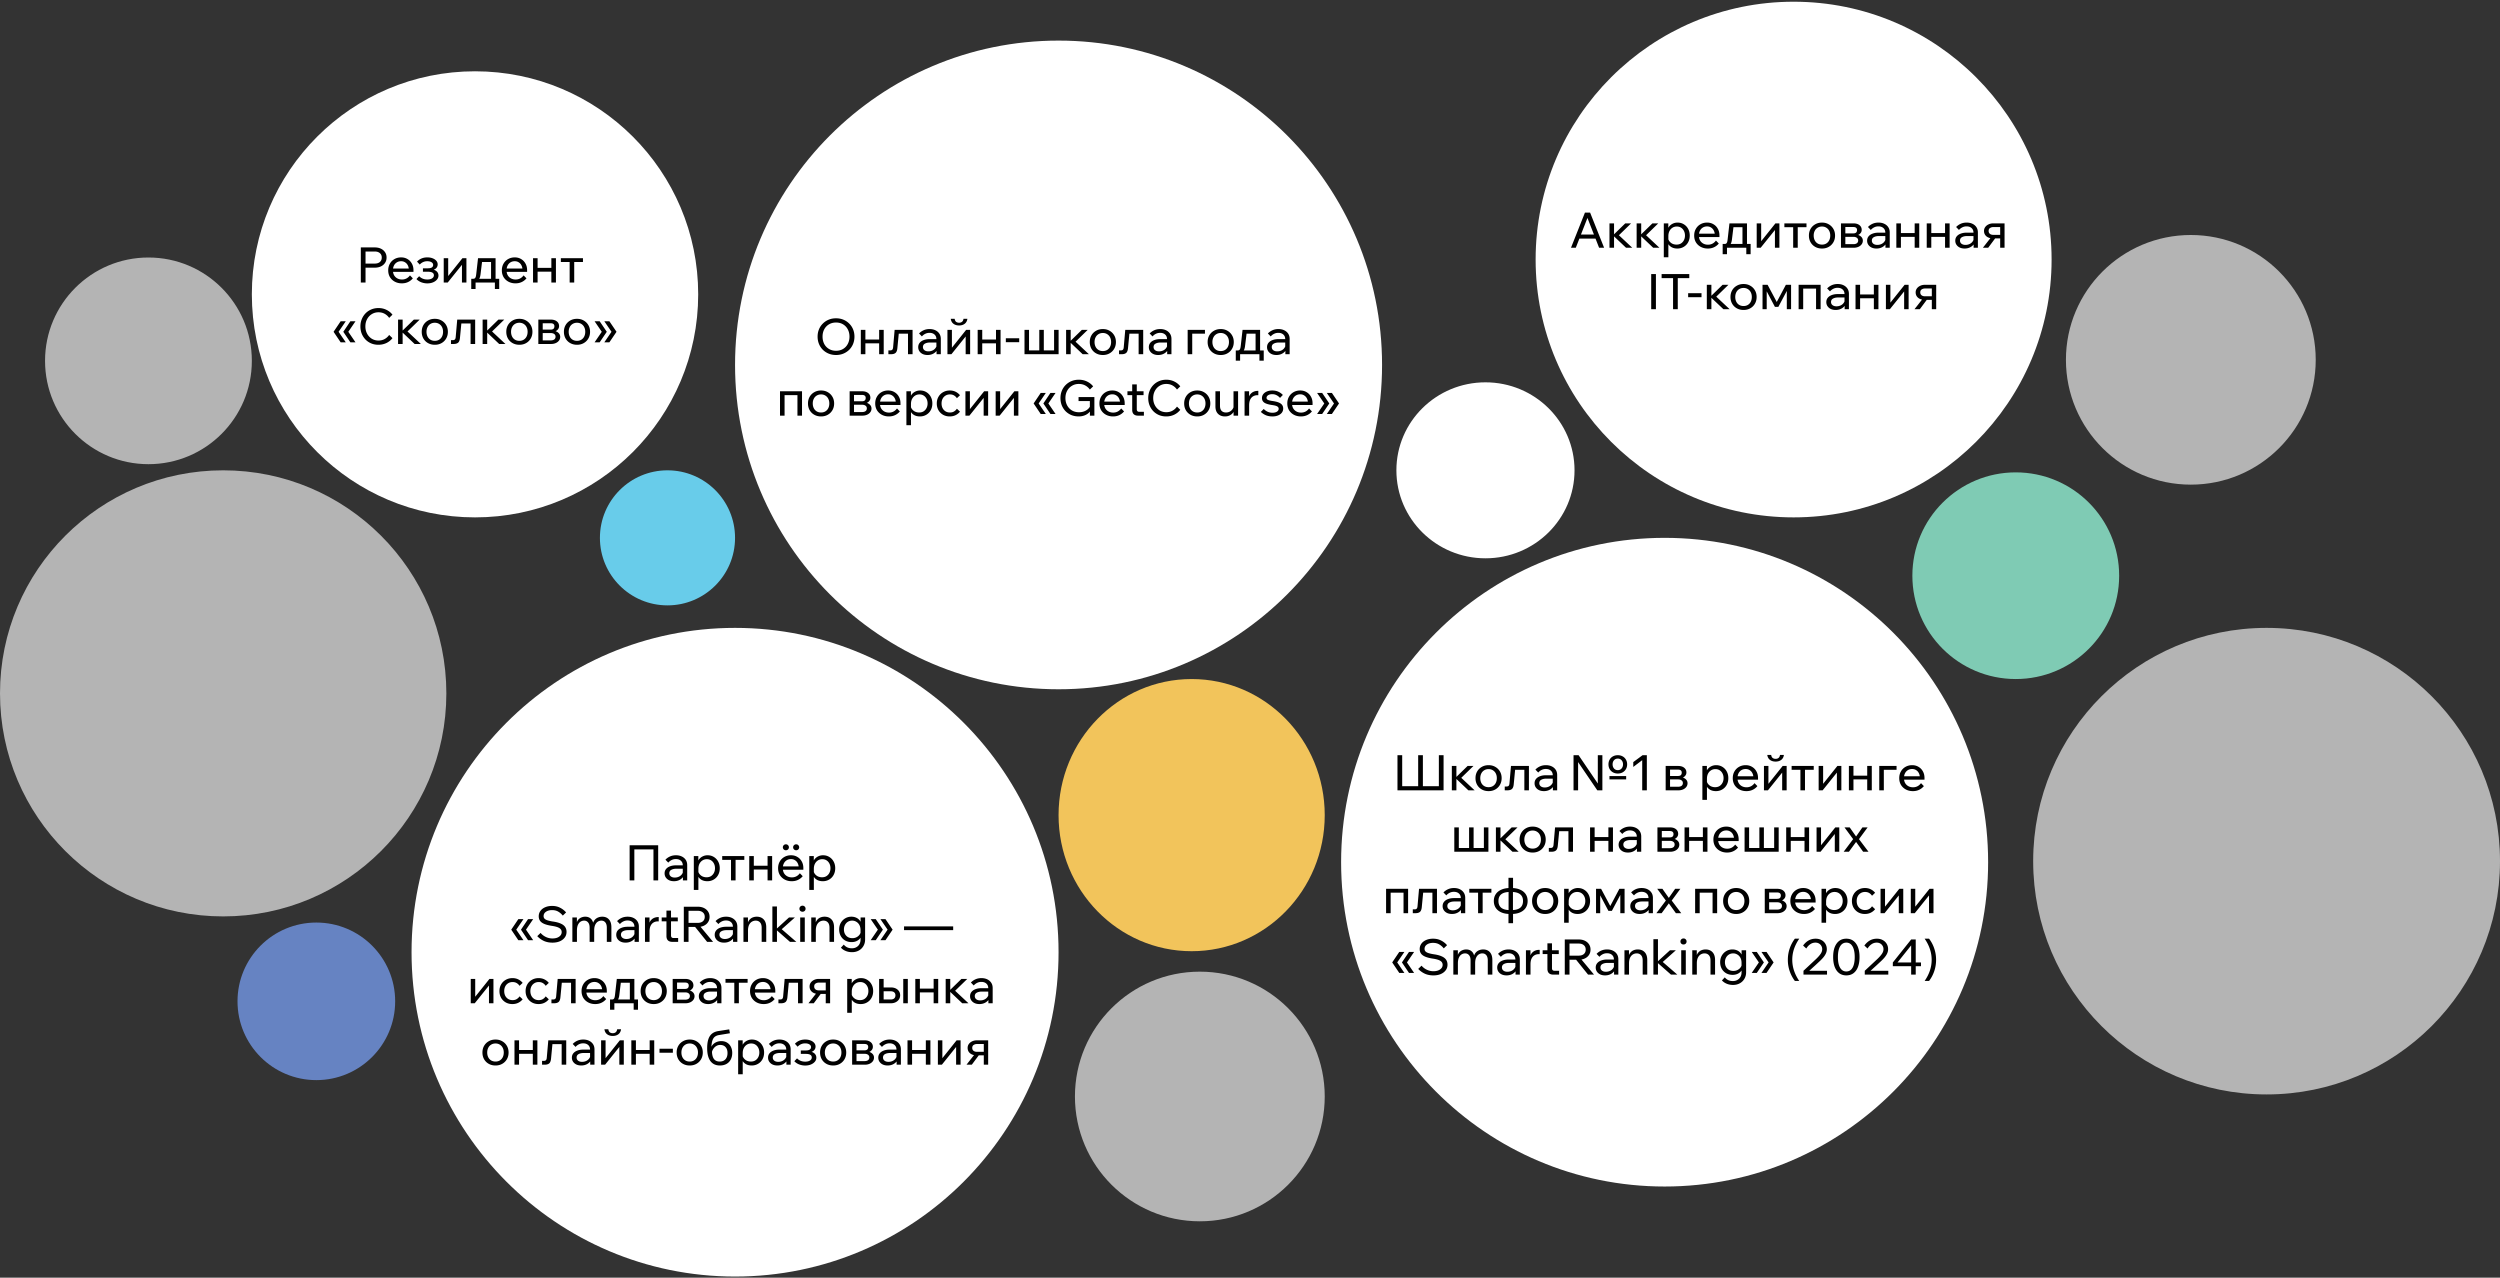 <svg width="1221" height="624" fill="none" xmlns="http://www.w3.org/2000/svg"><rect width="100%" height="100%" fill="#333333" stroke="none"/><path d="M154.5 527.527c21.263 0 38.5-17.227 38.5-38.477 0-21.25-17.237-38.477-38.5-38.477S116 467.8 116 489.05c0 21.25 17.237 38.477 38.5 38.477Z" fill="#6683C2"/><path d="M984.5 331.643c27.89 0 50.5-22.596 50.5-50.47s-22.61-50.47-50.5-50.47-50.5 22.596-50.5 50.47 22.61 50.47 50.5 50.47Z" fill="#7FCBB4"/><path d="M326 295.665c18.225 0 33-14.766 33-32.981 0-18.215-14.775-32.98-33-32.98s-33 14.765-33 32.98c0 18.215 14.775 32.981 33 32.981Z" fill="#68CCEA"/><path d="M582 464.565c35.898 0 65-29.756 65-66.461s-29.102-66.461-65-66.461c-35.899 0-65 29.756-65 66.461s29.101 66.461 65 66.461Z" fill="#F2C45B"/><path d="M109 447.575c60.199 0 109-48.773 109-108.936 0-60.163-48.801-108.935-109-108.935-60.2 0-109 48.772-109 108.935 0 60.163 48.8 108.936 109 108.936ZM72.5 226.706c27.89 0 50.5-22.597 50.5-50.471 0-27.873-22.61-50.47-50.5-50.47S22 148.362 22 176.235c0 27.874 22.61 50.471 50.5 50.471ZM586 596.486c33.689 0 61-27.294 61-60.964 0-33.669-27.311-60.963-61-60.963s-61 27.294-61 60.963c0 33.67 27.311 60.964 61 60.964ZM1070 236.699c33.69 0 61-27.294 61-60.963 0-33.67-27.31-60.964-61-60.964s-61 27.294-61 60.964c0 33.669 27.31 60.963 61 60.963ZM1107 534.523c62.96 0 114-51.009 114-113.932s-51.04-113.933-114-113.933-114 51.01-114 113.933c0 62.923 51.04 113.932 114 113.932Z" fill="#fff" fill-opacity=".63"/><path d="M725.5 272.678c24.024 0 43.5-19.24 43.5-42.974 0-23.734-19.476-42.975-43.5-42.975S682 205.97 682 229.704s19.476 42.974 43.5 42.974ZM517 336.64c87.261 0 158-70.92 158-158.406 0-87.485-70.739-158.406-158-158.406S359 90.75 359 178.234c0 87.486 70.739 158.406 158 158.406Z" fill="#fff"/><path d="M408.315 173.384c-1.296 0-2.488-.224-3.576-.672a8.847 8.847 0 0 1-2.856-1.872 8.656 8.656 0 0 1-1.896-2.856c-.448-1.104-.672-2.296-.672-3.576 0-1.28.224-2.464.672-3.552a8.395 8.395 0 0 1 1.896-2.832 8.656 8.656 0 0 1 2.856-1.896c1.088-.448 2.28-.672 3.576-.672 1.296 0 2.488.224 3.576.672a8.656 8.656 0 0 1 2.856 1.896 8.395 8.395 0 0 1 1.896 2.832c.448 1.088.672 2.272.672 3.552 0 1.28-.224 2.472-.672 3.576a8.656 8.656 0 0 1-1.896 2.856 8.847 8.847 0 0 1-2.856 1.872c-1.088.448-2.28.672-3.576.672Zm0-2.064c1.296 0 2.44-.296 3.432-.888a6.067 6.067 0 0 0 2.304-2.448c.56-1.056.84-2.248.84-3.576 0-1.328-.28-2.512-.84-3.552a6.067 6.067 0 0 0-2.304-2.448c-.992-.592-2.136-.888-3.432-.888-1.28 0-2.424.296-3.432.888a6.235 6.235 0 0 0-2.328 2.448c-.544 1.04-.816 2.224-.816 3.552 0 1.328.272 2.52.816 3.576a6.235 6.235 0 0 0 2.328 2.448c1.008.592 2.152.888 3.432.888Zm21.059 1.68v-11.904h2.232V173h-2.232Zm-8.952 0v-11.904h2.232V173h-2.232Zm1.08-5.328v-1.848h9.12v1.848h-9.12ZM433.89 173v-1.872h.912c.448 0 .776-.112.984-.336.224-.224.36-.616.408-1.176l.744-8.52h8.76V173h-2.232v-11.496l1.584 1.464h-7.68l1.728-1.464-.816 8.496c-.096 1.12-.392 1.904-.888 2.352-.496.432-1.24.648-2.232.648h-1.272Zm25.606 0h-2.088v-2.352l-.072-.576v-4.44c0-.944-.304-1.688-.912-2.232-.608-.56-1.432-.84-2.472-.84-.752 0-1.44.16-2.064.48a5.015 5.015 0 0 0-1.632 1.272l-1.392-1.44a6.874 6.874 0 0 1 2.256-1.584c.864-.384 1.824-.576 2.88-.576 1.088 0 2.04.2 2.856.6.832.4 1.48.96 1.944 1.68.464.704.696 1.56.696 2.568V173Zm-6.48.384c-.896 0-1.688-.16-2.376-.48-.688-.336-1.224-.792-1.608-1.368-.384-.576-.576-1.232-.576-1.968 0-.832.232-1.536.696-2.112.48-.592 1.136-1.04 1.968-1.344.832-.32 1.784-.48 2.856-.48h3.624v1.656h-3.384c-1.008 0-1.84.184-2.496.552-.64.352-.96.904-.96 1.656 0 .64.24 1.152.72 1.536.496.384 1.136.576 1.92.576.768 0 1.464-.152 2.088-.456a3.727 3.727 0 0 0 1.488-1.272c.384-.56.6-1.2.648-1.92l.792.432c0 .96-.232 1.816-.696 2.568a4.9 4.9 0 0 1-1.92 1.776c-.8.432-1.728.648-2.784.648Zm9.71-.384v-11.904h2.184v8.976l-.168-.048 7.128-8.928h1.944V173h-2.184v-8.976l.192.072L464.67 173h-1.944Zm5.688-14.04c-1.104 0-2.024-.28-2.76-.84-.736-.576-1.168-1.384-1.296-2.424h1.896c.096.672.328 1.16.696 1.464.384.304.872.456 1.464.456s1.072-.152 1.44-.456c.384-.304.624-.792.72-1.464h1.896c-.128 1.04-.56 1.848-1.296 2.424-.736.56-1.656.84-2.76.84Zm18.03 14.04v-11.904h2.232V173h-2.232Zm-8.952 0v-11.904h2.232V173h-2.232Zm1.08-5.328v-1.848h9.12v1.848h-9.12Zm19.204-.528h-6.528V165.2h6.528v1.944Zm2.591 5.856v-11.904h2.208v11.4l-.576-1.344h6.216l-.624 1.344v-11.4h2.208v11.4l-.456-1.344h6.264l-.792 1.344v-11.4h2.208V173h-16.656Zm28.408 0-6.504-6.168h.24l5.88-5.736h2.856l-6.384 6.216-.456-1.248 7.416 6.936h-3.048Zm-8.088 0v-11.904h2.232V173h-2.232Zm17.945.384c-1.248 0-2.352-.272-3.312-.816a5.927 5.927 0 0 1-2.256-2.232c-.544-.96-.816-2.056-.816-3.288 0-1.232.272-2.32.816-3.264a5.927 5.927 0 0 1 2.256-2.232c.96-.56 2.064-.84 3.312-.84 1.248 0 2.344.28 3.288.84a5.927 5.927 0 0 1 2.256 2.232c.56.944.84 2.032.84 3.264 0 1.232-.28 2.328-.84 3.288a5.927 5.927 0 0 1-2.256 2.232c-.944.544-2.04.816-3.288.816Zm0-1.92c.8 0 1.504-.184 2.112-.552a3.722 3.722 0 0 0 1.416-1.56c.336-.672.504-1.44.504-2.304 0-.864-.168-1.624-.504-2.28a3.722 3.722 0 0 0-1.416-1.56c-.608-.384-1.312-.576-2.112-.576s-1.512.192-2.136.576a3.722 3.722 0 0 0-1.416 1.56c-.336.656-.504 1.416-.504 2.28 0 .864.168 1.632.504 2.304a3.722 3.722 0 0 0 1.416 1.56c.624.368 1.336.552 2.136.552ZM546.53 173v-1.872h.912c.448 0 .776-.112.984-.336.224-.224.36-.616.408-1.176l.744-8.52h8.76V173h-2.232v-11.496l1.584 1.464h-7.68l1.728-1.464-.816 8.496c-.096 1.12-.392 1.904-.888 2.352-.496.432-1.24.648-2.232.648h-1.272Zm25.606 0h-2.088v-2.352l-.072-.576v-4.44c0-.944-.304-1.688-.912-2.232-.608-.56-1.432-.84-2.472-.84-.752 0-1.44.16-2.064.48a5.015 5.015 0 0 0-1.632 1.272l-1.392-1.44a6.874 6.874 0 0 1 2.256-1.584c.864-.384 1.824-.576 2.88-.576 1.088 0 2.04.2 2.856.6.832.4 1.48.96 1.944 1.68.464.704.696 1.56.696 2.568V173Zm-6.48.384c-.896 0-1.688-.16-2.376-.48-.688-.336-1.224-.792-1.608-1.368-.384-.576-.576-1.232-.576-1.968 0-.832.232-1.536.696-2.112.48-.592 1.136-1.04 1.968-1.344.832-.32 1.784-.48 2.856-.48h3.624v1.656h-3.384c-1.008 0-1.84.184-2.496.552-.64.352-.96.904-.96 1.656 0 .64.24 1.152.72 1.536.496.384 1.136.576 1.92.576.768 0 1.464-.152 2.088-.456a3.727 3.727 0 0 0 1.488-1.272c.384-.56.6-1.2.648-1.92l.792.432c0 .96-.232 1.816-.696 2.568a4.9 4.9 0 0 1-1.92 1.776c-.8.432-1.728.648-2.784.648Zm14.398-.384v-11.904h8.448v1.872h-8.016l1.8-1.416V173h-2.232Zm16.14.384c-1.248 0-2.352-.272-3.312-.816a5.927 5.927 0 0 1-2.256-2.232c-.544-.96-.816-2.056-.816-3.288 0-1.232.272-2.32.816-3.264a5.927 5.927 0 0 1 2.256-2.232c.96-.56 2.064-.84 3.312-.84 1.248 0 2.344.28 3.288.84a5.927 5.927 0 0 1 2.256 2.232c.56.944.84 2.032.84 3.264 0 1.232-.28 2.328-.84 3.288a5.927 5.927 0 0 1-2.256 2.232c-.944.544-2.04.816-3.288.816Zm0-1.92c.8 0 1.504-.184 2.112-.552a3.722 3.722 0 0 0 1.416-1.56c.336-.672.504-1.44.504-2.304 0-.864-.168-1.624-.504-2.28a3.722 3.722 0 0 0-1.416-1.56c-.608-.384-1.312-.576-2.112-.576s-1.512.192-2.136.576a3.722 3.722 0 0 0-1.416 1.56c-.336.656-.504 1.416-.504 2.28 0 .864.168 1.632.504 2.304a3.722 3.722 0 0 0 1.416 1.56c.624.368 1.336.552 2.136.552Zm7.889.72v-1.032h.432c.336 0 .592-.072.768-.216.192-.144.344-.384.456-.72.112-.352.2-.84.264-1.464l.864-7.656h8.568v10.8h-2.208v-10.392l1.56 1.464h-7.56l1.776-1.464-.912 7.416c-.096.816-.256 1.464-.48 1.944-.208.464-.52.8-.936 1.008-.416.208-.984.312-1.704.312h-.888Zm-.528 3.96v-4.992h13.656v4.992h-2.112v-4.56l1.392 1.416h-11.664l.84-1.416v4.56h-2.112ZM629.863 173h-2.088v-2.352l-.072-.576v-4.44c0-.944-.304-1.688-.912-2.232-.608-.56-1.432-.84-2.472-.84-.752 0-1.44.16-2.064.48a5.015 5.015 0 0 0-1.632 1.272l-1.392-1.44a6.874 6.874 0 0 1 2.256-1.584c.864-.384 1.824-.576 2.88-.576 1.088 0 2.04.2 2.856.6.832.4 1.48.96 1.944 1.68.464.704.696 1.56.696 2.568V173Zm-6.48.384c-.896 0-1.688-.16-2.376-.48-.688-.336-1.224-.792-1.608-1.368-.384-.576-.576-1.232-.576-1.968 0-.832.232-1.536.696-2.112.48-.592 1.136-1.04 1.968-1.344.832-.32 1.784-.48 2.856-.48h3.624v1.656h-3.384c-1.008 0-1.84.184-2.496.552-.64.352-.96.904-.96 1.656 0 .64.24 1.152.72 1.536.496.384 1.136.576 1.92.576.768 0 1.464-.152 2.088-.456a3.727 3.727 0 0 0 1.488-1.272c.384-.56.6-1.2.648-1.92l.792.432c0 .96-.232 1.816-.696 2.568a4.9 4.9 0 0 1-1.92 1.776c-.8.432-1.728.648-2.784.648ZM380.953 203v-11.904h10.752V203h-2.232v-11.496l1.584 1.464h-9.648l1.776-1.464V203h-2.232Zm20.054.384c-1.248 0-2.352-.272-3.312-.816a5.927 5.927 0 0 1-2.256-2.232c-.544-.96-.816-2.056-.816-3.288 0-1.232.272-2.32.816-3.264a5.927 5.927 0 0 1 2.256-2.232c.96-.56 2.064-.84 3.312-.84 1.248 0 2.344.28 3.288.84a5.927 5.927 0 0 1 2.256 2.232c.56.944.84 2.032.84 3.264 0 1.232-.28 2.328-.84 3.288a5.927 5.927 0 0 1-2.256 2.232c-.944.544-2.04.816-3.288.816Zm0-1.92c.8 0 1.504-.184 2.112-.552a3.722 3.722 0 0 0 1.416-1.56c.336-.672.504-1.44.504-2.304 0-.864-.168-1.624-.504-2.28a3.722 3.722 0 0 0-1.416-1.56c-.608-.384-1.312-.576-2.112-.576s-1.512.192-2.136.576a3.722 3.722 0 0 0-1.416 1.56c-.336.656-.504 1.416-.504 2.28 0 .864.168 1.632.504 2.304a3.722 3.722 0 0 0 1.416 1.56c.624.368 1.336.552 2.136.552ZM414.961 203v-11.904h6.072c1.248 0 2.232.288 2.952.864.736.576 1.104 1.344 1.104 2.304 0 .608-.184 1.136-.552 1.584-.352.448-.832.792-1.44 1.032l-.024-.216c.752.208 1.368.56 1.848 1.056s.72 1.104.72 1.824c0 .672-.2 1.272-.6 1.8-.4.528-.936.936-1.608 1.224-.672.288-1.424.432-2.256.432h-6.216Zm2.136-.528-1.248-1.224h5.16c.736 0 1.312-.152 1.728-.456.416-.32.624-.768.624-1.344 0-.56-.208-.992-.624-1.296-.416-.32-.992-.48-1.728-.48h-4.896v-1.68h4.776c.704 0 1.2-.144 1.488-.432.288-.288.432-.688.432-1.2 0-.496-.152-.864-.456-1.104-.288-.256-.776-.384-1.464-.384h-5.064l1.272-1.272v10.872Zm20.994-2.976 1.392 1.44a6.528 6.528 0 0 1-2.304 1.8c-.896.432-1.912.648-3.048.648-1.296 0-2.448-.272-3.456-.816a6.141 6.141 0 0 1-2.376-2.232c-.56-.96-.84-2.056-.84-3.288 0-1.232.272-2.32.816-3.264a5.878 5.878 0 0 1 2.256-2.256c.96-.544 2.04-.816 3.24-.816 1.168 0 2.2.272 3.096.816a5.563 5.563 0 0 1 2.136 2.208c.528.928.792 2.008.792 3.24v.144h-2.256v-.216c0-.864-.16-1.616-.48-2.256-.32-.656-.768-1.16-1.344-1.512-.56-.368-1.208-.552-1.944-.552-.784 0-1.48.184-2.088.552a3.722 3.722 0 0 0-1.416 1.56c-.336.656-.504 1.432-.504 2.328 0 .896.184 1.688.552 2.376a4.014 4.014 0 0 0 1.584 1.56c.672.368 1.44.552 2.304.552 1.584 0 2.88-.672 3.888-2.016Zm1.704-1.704h-10.68v-1.656h10.296l.384.84v.816Zm5.124 9.864h-2.232v-16.56h2.208v3.648h-.504a4.61 4.61 0 0 1 .888-2.088 4.947 4.947 0 0 1 1.776-1.416 5.282 5.282 0 0 1 2.352-.528c1.152 0 2.176.28 3.072.84a5.743 5.743 0 0 1 2.112 2.256c.512.944.768 2.024.768 3.24 0 1.232-.264 2.328-.792 3.288a5.68 5.68 0 0 1-2.16 2.232c-.912.544-1.952.816-3.12.816-1.072 0-2-.216-2.784-.648-.784-.448-1.376-1.048-1.776-1.8-.4-.768-.56-1.624-.48-2.568l.456-.456c.064.688.288 1.304.672 1.848.4.544.904.968 1.512 1.272a4.752 4.752 0 0 0 2.016.432c.832 0 1.552-.184 2.16-.552a4.058 4.058 0 0 0 1.44-1.584c.352-.672.528-1.432.528-2.28 0-.848-.168-1.6-.504-2.256-.336-.672-.8-1.2-1.392-1.584-.592-.384-1.288-.576-2.088-.576s-1.512.2-2.136.6c-.608.384-1.096.928-1.464 1.632-.352.704-.528 1.52-.528 2.448v10.344Zm22.426-8.04 1.512 1.44a6.187 6.187 0 0 1-2.136 1.704c-.848.416-1.808.624-2.88.624-1.216 0-2.304-.272-3.264-.816a5.977 5.977 0 0 1-2.232-2.232c-.544-.96-.816-2.056-.816-3.288 0-1.216.272-2.296.816-3.24a5.878 5.878 0 0 1 2.256-2.256c.976-.56 2.072-.84 3.288-.84 1.056 0 2 .208 2.832.624.848.416 1.56.984 2.136 1.704l-1.512 1.44a4.293 4.293 0 0 0-1.392-1.344c-.56-.336-1.232-.504-2.016-.504-.8 0-1.512.192-2.136.576a3.883 3.883 0 0 0-1.44 1.56c-.336.656-.504 1.416-.504 2.28 0 .864.168 1.632.504 2.304a4.102 4.102 0 0 0 1.44 1.56c.624.368 1.336.552 2.136.552s1.472-.168 2.016-.504a4.293 4.293 0 0 0 1.392-1.344Zm4.17 3.384v-11.904h2.184v8.976l-.168-.048 7.128-8.928h1.944V203h-2.184v-8.976l.192.072-7.152 8.904h-1.944Zm14.766 0v-11.904h2.184v8.976l-.168-.048 7.128-8.928h1.944V203h-2.184v-8.976l.192.072-7.152 8.904h-1.944Zm21.997-.816-3.456-5.136 3.456-5.136h2.496l-3.504 5.136 3.504 5.136h-2.496Zm4.752 0-3.456-5.136 3.456-5.136h2.496l-3.504 5.136 3.504 5.136h-2.496Zm21.462.816h-2.184v-2.472l.288.096c-.576.864-1.376 1.544-2.4 2.04-1.008.48-2.136.72-3.384.72-1.264 0-2.44-.216-3.528-.648a8.916 8.916 0 0 1-2.832-1.872 8.847 8.847 0 0 1-1.872-2.856c-.432-1.104-.648-2.304-.648-3.6 0-1.28.224-2.464.672-3.552a8.574 8.574 0 0 1 1.872-2.832 8.656 8.656 0 0 1 2.856-1.896c1.088-.448 2.272-.672 3.552-.672 1.488 0 2.832.296 4.032.888 1.2.576 2.192 1.36 2.976 2.352l-1.608 1.56a6.598 6.598 0 0 0-2.256-1.992c-.896-.496-1.944-.744-3.144-.744-1.248 0-2.368.304-3.36.912a6.235 6.235 0 0 0-2.328 2.448c-.56 1.024-.84 2.2-.84 3.528 0 1.328.28 2.52.84 3.576a6.408 6.408 0 0 0 2.328 2.472c1.008.592 2.16.888 3.456.888 1.28 0 2.408-.28 3.384-.84.992-.56 1.704-1.32 2.136-2.28l-.216.912v-3.264h-5.52v-1.944h7.728V203Zm13.099-3.504 1.392 1.44a6.528 6.528 0 0 1-2.304 1.8c-.896.432-1.912.648-3.048.648-1.296 0-2.448-.272-3.456-.816a6.141 6.141 0 0 1-2.376-2.232c-.56-.96-.84-2.056-.84-3.288 0-1.232.272-2.32.816-3.264a5.878 5.878 0 0 1 2.256-2.256c.96-.544 2.04-.816 3.24-.816 1.168 0 2.2.272 3.096.816a5.563 5.563 0 0 1 2.136 2.208c.528.928.792 2.008.792 3.24v.144h-2.256v-.216c0-.864-.16-1.616-.48-2.256-.32-.656-.768-1.16-1.344-1.512-.56-.368-1.208-.552-1.944-.552-.784 0-1.48.184-2.088.552a3.722 3.722 0 0 0-1.416 1.56c-.336.656-.504 1.432-.504 2.328 0 .896.184 1.688.552 2.376a4.014 4.014 0 0 0 1.584 1.56c.672.368 1.44.552 2.304.552 1.584 0 2.88-.672 3.888-2.016Zm1.704-1.704h-10.68v-1.656h10.296l.384.84v.816Zm9.384 5.208h-2.856c-.928 0-1.64-.24-2.136-.72-.48-.496-.72-1.2-.72-2.112v-12.432h2.232v12.144c0 .4.104.712.312.936.208.208.512.312.912.312h2.256V203Zm-.168-10.032h-7.872v-1.872h7.872v1.872Zm16.328 5.616 1.608 1.56c-.752.992-1.728 1.784-2.928 2.376-1.2.576-2.52.864-3.96.864-1.264 0-2.432-.224-3.504-.672a8.433 8.433 0 0 1-2.76-1.872 9.053 9.053 0 0 1-1.848-2.856c-.432-1.088-.648-2.272-.648-3.552 0-1.28.224-2.464.672-3.552a8.706 8.706 0 0 1 1.848-2.856 8.455 8.455 0 0 1 2.808-1.896c1.072-.448 2.24-.672 3.504-.672 1.424 0 2.728.296 3.912.888 1.184.576 2.152 1.36 2.904 2.352l-1.608 1.56a6.513 6.513 0 0 0-2.184-1.992c-.88-.496-1.888-.744-3.024-.744-1.216 0-2.312.304-3.288.912-.96.592-1.72 1.408-2.28 2.448-.56 1.024-.84 2.208-.84 3.552 0 1.312.28 2.488.84 3.528a6.532 6.532 0 0 0 2.28 2.472c.976.592 2.072.888 3.288.888 1.136 0 2.144-.248 3.024-.744a6.513 6.513 0 0 0 2.184-1.992Zm9.895 4.8c-1.248 0-2.352-.272-3.312-.816a5.927 5.927 0 0 1-2.256-2.232c-.544-.96-.816-2.056-.816-3.288 0-1.232.272-2.32.816-3.264a5.927 5.927 0 0 1 2.256-2.232c.96-.56 2.064-.84 3.312-.84 1.248 0 2.344.28 3.288.84a5.927 5.927 0 0 1 2.256 2.232c.56.944.84 2.032.84 3.264 0 1.232-.28 2.328-.84 3.288a5.927 5.927 0 0 1-2.256 2.232c-.944.544-2.04.816-3.288.816Zm0-1.92c.8 0 1.504-.184 2.112-.552a3.722 3.722 0 0 0 1.416-1.56c.336-.672.504-1.44.504-2.304 0-.864-.168-1.624-.504-2.28a3.722 3.722 0 0 0-1.416-1.56c-.608-.384-1.312-.576-2.112-.576s-1.512.192-2.136.576a3.722 3.722 0 0 0-1.416 1.56c-.336.656-.504 1.416-.504 2.28 0 .864.168 1.632.504 2.304a3.722 3.722 0 0 0 1.416 1.56c.624.368 1.336.552 2.136.552ZM604.68 203h-2.208v-2.304l-.024-.672v-8.928h2.232V203Zm-2.016-5.088.456.48c.064.976-.112 1.84-.528 2.592-.4.736-.976 1.32-1.728 1.752-.736.432-1.592.648-2.568.648-1.424 0-2.56-.424-3.408-1.272-.848-.848-1.272-2.072-1.272-3.672v-7.344h2.232v7.104c0 1.072.256 1.888.768 2.448.528.544 1.256.816 2.184.816a3.93 3.93 0 0 0 1.824-.432 4.005 4.005 0 0 0 1.392-1.248 3.914 3.914 0 0 0 .648-1.872Zm11.902-7.008v2.112h-.528c-.72 0-1.384.176-1.992.528-.592.336-1.072.872-1.44 1.608-.352.72-.528 1.664-.528 2.832V203h-2.232v-11.904h2.208v3.816h-.336c.176-1.008.496-1.8.96-2.376.48-.576 1.032-.992 1.656-1.248a5.015 5.015 0 0 1 1.92-.384h.312Zm1.226 10.272 1.416-1.44a6.48 6.48 0 0 0 1.92 1.368c.72.32 1.504.48 2.352.48.896 0 1.624-.176 2.184-.528.56-.368.84-.832.84-1.392 0-.512-.24-.904-.72-1.176-.48-.288-1.312-.512-2.496-.672-1.776-.256-3.048-.648-3.816-1.176-.752-.544-1.128-1.28-1.128-2.208 0-.736.216-1.384.648-1.944.432-.56 1.024-.992 1.776-1.296.752-.32 1.616-.48 2.592-.48 1.088 0 2.064.192 2.928.576.864.384 1.616.92 2.256 1.608l-1.392 1.44c-.48-.56-1.04-1-1.68-1.32-.624-.336-1.328-.504-2.112-.504-.816 0-1.488.168-2.016.504-.512.336-.768.768-.768 1.296 0 .416.224.744.672.984.464.224 1.256.416 2.376.576 1.808.256 3.104.672 3.888 1.248.8.576 1.2 1.384 1.2 2.424 0 .752-.224 1.424-.672 2.016-.448.576-1.072 1.024-1.872 1.344-.784.32-1.696.48-2.736.48-1.168 0-2.224-.192-3.168-.576a8.306 8.306 0 0 1-2.472-1.632Zm23.557-1.68 1.392 1.44a6.528 6.528 0 0 1-2.304 1.8c-.896.432-1.912.648-3.048.648-1.296 0-2.448-.272-3.456-.816a6.141 6.141 0 0 1-2.376-2.232c-.56-.96-.84-2.056-.84-3.288 0-1.232.272-2.32.816-3.264a5.878 5.878 0 0 1 2.256-2.256c.96-.544 2.04-.816 3.24-.816 1.168 0 2.2.272 3.096.816a5.563 5.563 0 0 1 2.136 2.208c.528.928.792 2.008.792 3.24v.144h-2.256v-.216c0-.864-.16-1.616-.48-2.256-.32-.656-.768-1.16-1.344-1.512-.56-.368-1.208-.552-1.944-.552-.784 0-1.48.184-2.088.552a3.722 3.722 0 0 0-1.416 1.56c-.336.656-.504 1.432-.504 2.328 0 .896.184 1.688.552 2.376a4.014 4.014 0 0 0 1.584 1.56c.672.368 1.44.552 2.304.552 1.584 0 2.88-.672 3.888-2.016Zm1.704-1.704h-10.68v-1.656h10.296l.384.84v.816Zm4.692-5.88 3.48 5.136-3.48 5.136h-2.472l3.504-5.136-3.504-5.136h2.472Zm4.752 0 3.48 5.136-3.48 5.136h-2.472l3.504-5.136-3.504-5.136h2.472Z" fill="#000"/><path d="M232 252.69c60.199 0 109-48.772 109-108.935 0-60.164-48.801-108.936-109-108.936S123 83.591 123 143.755c0 60.163 48.801 108.935 109 108.935Z" fill="#fff"/><path d="M178.528 138h-2.304v-17.16h6.768c1.168 0 2.184.208 3.048.624.864.416 1.536.992 2.016 1.728.496.736.744 1.6.744 2.592s-.248 1.856-.744 2.592c-.48.736-1.152 1.312-2.016 1.728-.864.416-1.88.624-3.048.624h-4.704v-1.992h4.704c1.072 0 1.912-.256 2.52-.768.624-.528.936-1.256.936-2.184 0-.928-.312-1.648-.936-2.16-.608-.528-1.448-.792-2.52-.792h-4.464V138Zm21.707-3.504 1.392 1.44a6.528 6.528 0 0 1-2.304 1.8c-.896.432-1.912.648-3.048.648-1.296 0-2.448-.272-3.456-.816a6.141 6.141 0 0 1-2.376-2.232c-.56-.96-.84-2.056-.84-3.288 0-1.232.272-2.32.816-3.264a5.878 5.878 0 0 1 2.256-2.256c.96-.544 2.04-.816 3.24-.816 1.168 0 2.2.272 3.096.816a5.563 5.563 0 0 1 2.136 2.208c.528.928.792 2.008.792 3.24v.144h-2.256v-.216c0-.864-.16-1.616-.48-2.256-.32-.656-.768-1.16-1.344-1.512-.56-.368-1.208-.552-1.944-.552-.784 0-1.48.184-2.088.552a3.722 3.722 0 0 0-1.416 1.56c-.336.656-.504 1.432-.504 2.328 0 .896.184 1.688.552 2.376a4.014 4.014 0 0 0 1.584 1.56c.672.368 1.44.552 2.304.552 1.584 0 2.88-.672 3.888-2.016Zm1.704-1.704h-10.68v-1.656h10.296l.384.84v.816Zm6.781 5.616a8.446 8.446 0 0 1-2.928-.528c-.96-.368-1.76-.896-2.4-1.584l1.32-1.392c1.056 1.072 2.376 1.608 3.96 1.608.992 0 1.776-.184 2.352-.552.592-.384.888-.888.888-1.512 0-1.152-.976-1.728-2.928-1.728h-2.424v-1.68h2.448c.832 0 1.464-.136 1.896-.408.432-.288.648-.696.648-1.224 0-.56-.264-1-.792-1.32-.512-.336-1.208-.504-2.088-.504-1.44 0-2.664.544-3.672 1.632l-1.32-1.44c1.312-1.376 2.984-2.064 5.016-2.064.992 0 1.864.152 2.616.456.752.288 1.344.688 1.776 1.2.448.512.672 1.104.672 1.776 0 .64-.2 1.2-.6 1.68-.384.464-.936.8-1.656 1.008l-.024-.192c.848.208 1.504.568 1.968 1.08.464.512.696 1.136.696 1.872 0 .72-.24 1.368-.72 1.944-.48.576-1.128 1.032-1.944 1.368-.8.336-1.72.504-2.76.504Zm7.995-.408v-11.904h2.184v8.976l-.168-.048 7.128-8.928h1.944V138h-2.184v-8.976l.192.072-7.152 8.904h-1.944Zm13.973-.816v-1.032h.432c.336 0 .592-.072.768-.216.192-.144.344-.384.456-.72.112-.352.2-.84.264-1.464l.864-7.656h8.568v10.8h-2.208v-10.392l1.56 1.464h-7.56l1.776-1.464-.912 7.416c-.096.816-.256 1.464-.48 1.944-.208.464-.52.8-.936 1.008-.416.208-.984.312-1.704.312h-.888Zm-.528 3.96v-4.992h13.656v4.992h-2.112v-4.56l1.392 1.416h-11.664l.84-1.416v4.56h-2.112Zm25.575-6.648 1.392 1.44a6.528 6.528 0 0 1-2.304 1.8c-.896.432-1.912.648-3.048.648-1.296 0-2.448-.272-3.456-.816a6.141 6.141 0 0 1-2.376-2.232c-.56-.96-.84-2.056-.84-3.288 0-1.232.272-2.32.816-3.264a5.878 5.878 0 0 1 2.256-2.256c.96-.544 2.04-.816 3.24-.816 1.168 0 2.2.272 3.096.816a5.563 5.563 0 0 1 2.136 2.208c.528.928.792 2.008.792 3.24v.144h-2.256v-.216c0-.864-.16-1.616-.48-2.256-.32-.656-.768-1.16-1.344-1.512-.56-.368-1.208-.552-1.944-.552-.784 0-1.48.184-2.088.552a3.722 3.722 0 0 0-1.416 1.56c-.336.656-.504 1.432-.504 2.328 0 .896.184 1.688.552 2.376a4.014 4.014 0 0 0 1.584 1.56c.672.368 1.44.552 2.304.552 1.584 0 2.88-.672 3.888-2.016Zm1.704-1.704h-10.68v-1.656h10.296l.384.84v.816ZM269.284 138v-11.904h2.232V138h-2.232Zm-8.952 0v-11.904h2.232V138h-2.232Zm1.08-5.328v-1.848h9.12v1.848h-9.12ZM278.216 138v-11.208h2.232V138h-2.232Zm-4.296-10.032v-1.872h10.8v1.872h-10.8Zm-107.548 39.216-3.456-5.136 3.456-5.136h2.496l-3.504 5.136 3.504 5.136h-2.496Zm4.752 0-3.456-5.136 3.456-5.136h2.496l-3.504 5.136 3.504 5.136h-2.496Zm18.942-3.6 1.608 1.56c-.752.992-1.728 1.784-2.928 2.376-1.2.576-2.52.864-3.96.864-1.264 0-2.432-.224-3.504-.672a8.433 8.433 0 0 1-2.76-1.872 9.053 9.053 0 0 1-1.848-2.856c-.432-1.088-.648-2.272-.648-3.552 0-1.28.224-2.464.672-3.552a8.706 8.706 0 0 1 1.848-2.856 8.455 8.455 0 0 1 2.808-1.896c1.072-.448 2.24-.672 3.504-.672 1.424 0 2.728.296 3.912.888 1.184.576 2.152 1.36 2.904 2.352l-1.608 1.56a6.513 6.513 0 0 0-2.184-1.992c-.88-.496-1.888-.744-3.024-.744-1.216 0-2.312.304-3.288.912-.96.592-1.72 1.408-2.28 2.448-.56 1.024-.84 2.208-.84 3.552 0 1.312.28 2.488.84 3.528a6.532 6.532 0 0 0 2.28 2.472c.976.592 2.072.888 3.288.888 1.136 0 2.144-.248 3.024-.744a6.513 6.513 0 0 0 2.184-1.992ZM202.502 168l-6.504-6.168h.24l5.88-5.736h2.856l-6.384 6.216-.456-1.248L205.55 168h-3.048Zm-8.088 0v-11.904h2.232V168h-2.232Zm17.945.384c-1.248 0-2.352-.272-3.312-.816a5.927 5.927 0 0 1-2.256-2.232c-.544-.96-.816-2.056-.816-3.288 0-1.232.272-2.32.816-3.264a5.927 5.927 0 0 1 2.256-2.232c.96-.56 2.064-.84 3.312-.84 1.248 0 2.344.28 3.288.84a5.927 5.927 0 0 1 2.256 2.232c.56.944.84 2.032.84 3.264 0 1.232-.28 2.328-.84 3.288a5.927 5.927 0 0 1-2.256 2.232c-.944.544-2.04.816-3.288.816Zm0-1.92c.8 0 1.504-.184 2.112-.552a3.722 3.722 0 0 0 1.416-1.56c.336-.672.504-1.44.504-2.304 0-.864-.168-1.624-.504-2.28a3.722 3.722 0 0 0-1.416-1.56c-.608-.384-1.312-.576-2.112-.576s-1.512.192-2.136.576a3.722 3.722 0 0 0-1.416 1.56c-.336.656-.504 1.416-.504 2.28 0 .864.168 1.632.504 2.304a3.722 3.722 0 0 0 1.416 1.56c.624.368 1.336.552 2.136.552Zm7.898 1.536v-1.872h.912c.448 0 .776-.112.984-.336.224-.224.36-.616.408-1.176l.744-8.52h8.76V168h-2.232v-11.496l1.584 1.464h-7.68l1.728-1.464-.816 8.496c-.096 1.12-.392 1.904-.888 2.352-.496.432-1.24.648-2.232.648h-1.272Zm23.542 0-6.504-6.168h.24l5.88-5.736h2.856l-6.384 6.216-.456-1.248 7.416 6.936h-3.048Zm-8.088 0v-11.904h2.232V168h-2.232Zm17.944.384c-1.248 0-2.352-.272-3.312-.816a5.927 5.927 0 0 1-2.256-2.232c-.544-.96-.816-2.056-.816-3.288 0-1.232.272-2.32.816-3.264a5.927 5.927 0 0 1 2.256-2.232c.96-.56 2.064-.84 3.312-.84 1.248 0 2.344.28 3.288.84a5.927 5.927 0 0 1 2.256 2.232c.56.944.84 2.032.84 3.264 0 1.232-.28 2.328-.84 3.288a5.927 5.927 0 0 1-2.256 2.232c-.944.544-2.04.816-3.288.816Zm0-1.92c.8 0 1.504-.184 2.112-.552a3.722 3.722 0 0 0 1.416-1.56c.336-.672.504-1.44.504-2.304 0-.864-.168-1.624-.504-2.28a3.722 3.722 0 0 0-1.416-1.56c-.608-.384-1.312-.576-2.112-.576s-1.512.192-2.136.576a3.722 3.722 0 0 0-1.416 1.56c-.336.656-.504 1.416-.504 2.28 0 .864.168 1.632.504 2.304a3.722 3.722 0 0 0 1.416 1.56c.624.368 1.336.552 2.136.552Zm9.267 1.536v-11.904h6.072c1.248 0 2.232.288 2.952.864.736.576 1.104 1.344 1.104 2.304 0 .608-.184 1.136-.552 1.584-.352.448-.832.792-1.44 1.032l-.024-.216c.752.208 1.368.56 1.848 1.056s.72 1.104.72 1.824c0 .672-.2 1.272-.6 1.8-.4.528-.936.936-1.608 1.224-.672.288-1.424.432-2.256.432h-6.216Zm2.136-.528-1.248-1.224h5.16c.736 0 1.312-.152 1.728-.456.416-.32.624-.768.624-1.344 0-.56-.208-.992-.624-1.296-.416-.32-.992-.48-1.728-.48h-4.896v-1.68h4.776c.704 0 1.2-.144 1.488-.432.288-.288.432-.688.432-1.2 0-.496-.152-.864-.456-1.104-.288-.256-.776-.384-1.464-.384h-5.064l1.272-1.272v10.872Zm16.746.912c-1.248 0-2.352-.272-3.312-.816a5.927 5.927 0 0 1-2.256-2.232c-.544-.96-.816-2.056-.816-3.288 0-1.232.272-2.32.816-3.264a5.927 5.927 0 0 1 2.256-2.232c.96-.56 2.064-.84 3.312-.84 1.248 0 2.344.28 3.288.84a5.927 5.927 0 0 1 2.256 2.232c.56.944.84 2.032.84 3.264 0 1.232-.28 2.328-.84 3.288a5.927 5.927 0 0 1-2.256 2.232c-.944.544-2.04.816-3.288.816Zm0-1.92c.8 0 1.504-.184 2.112-.552a3.722 3.722 0 0 0 1.416-1.56c.336-.672.504-1.44.504-2.304 0-.864-.168-1.624-.504-2.28a3.722 3.722 0 0 0-1.416-1.56c-.608-.384-1.312-.576-2.112-.576s-1.512.192-2.136.576a3.722 3.722 0 0 0-1.416 1.56c-.336.656-.504 1.416-.504 2.28 0 .864.168 1.632.504 2.304a3.722 3.722 0 0 0 1.416 1.56c.624.368 1.336.552 2.136.552Zm11.066-9.552 3.48 5.136-3.48 5.136h-2.472l3.504-5.136-3.504-5.136h2.472Zm4.752 0 3.48 5.136-3.48 5.136h-2.472l3.504-5.136-3.504-5.136h2.472Z" fill="#000"/><path d="M876 252.69c69.588 0 126-56.379 126-125.925C1002 57.218 945.588.839 876 .839S750 57.22 750 126.765c0 69.546 56.412 125.925 126 125.925Z" fill="#fff"/><path d="M780.085 116.536h-9.6v-1.992h9.6v1.992Zm3.36 4.464h-2.448l-6.12-15.672h.864L769.621 121h-2.352l6.816-17.16h2.52l6.84 17.16Zm10.709 0-6.504-6.168h.24l5.88-5.736h2.856l-6.384 6.216-.456-1.248 7.416 6.936h-3.048Zm-8.088 0v-11.904h2.232V121h-2.232Zm21.354 0-6.504-6.168h.24l5.88-5.736h2.856l-6.384 6.216-.456-1.248 7.416 6.936h-3.048Zm-8.088 0v-11.904h2.232V121h-2.232Zm15.497 4.656h-2.232v-16.56h2.208v3.648h-.504a4.61 4.61 0 0 1 .888-2.088 4.947 4.947 0 0 1 1.776-1.416 5.282 5.282 0 0 1 2.352-.528c1.152 0 2.176.28 3.072.84a5.743 5.743 0 0 1 2.112 2.256c.512.944.768 2.024.768 3.24 0 1.232-.264 2.328-.792 3.288a5.68 5.68 0 0 1-2.16 2.232c-.912.544-1.952.816-3.12.816-1.072 0-2-.216-2.784-.648-.784-.448-1.376-1.048-1.776-1.8-.4-.768-.56-1.624-.48-2.568l.456-.456c.064.688.288 1.304.672 1.848.4.544.904.968 1.512 1.272a4.752 4.752 0 0 0 2.016.432c.832 0 1.552-.184 2.16-.552a4.058 4.058 0 0 0 1.44-1.584c.352-.672.528-1.432.528-2.28 0-.848-.168-1.6-.504-2.256-.336-.672-.8-1.2-1.392-1.584-.592-.384-1.288-.576-2.088-.576s-1.512.2-2.136.6c-.608.384-1.096.928-1.464 1.632-.352.704-.528 1.52-.528 2.448v10.344Zm23.242-8.16 1.392 1.44a6.528 6.528 0 0 1-2.304 1.8c-.896.432-1.912.648-3.048.648-1.296 0-2.448-.272-3.456-.816a6.141 6.141 0 0 1-2.376-2.232c-.56-.96-.84-2.056-.84-3.288 0-1.232.272-2.32.816-3.264a5.878 5.878 0 0 1 2.256-2.256c.96-.544 2.04-.816 3.24-.816 1.168 0 2.2.272 3.096.816a5.563 5.563 0 0 1 2.136 2.208c.528.928.792 2.008.792 3.24v.144h-2.256v-.216c0-.864-.16-1.616-.48-2.256-.32-.656-.768-1.16-1.344-1.512-.56-.368-1.208-.552-1.944-.552-.784 0-1.48.184-2.088.552a3.722 3.722 0 0 0-1.416 1.56c-.336.656-.504 1.432-.504 2.328 0 .896.184 1.688.552 2.376a4.014 4.014 0 0 0 1.584 1.56c.672.368 1.44.552 2.304.552 1.584 0 2.88-.672 3.888-2.016Zm1.704-1.704h-10.68v-1.656h10.296l.384.84v.816Zm2.101 4.392v-1.032h.432c.336 0 .592-.072.768-.216.192-.144.344-.384.456-.72.112-.352.2-.84.264-1.464l.864-7.656h8.568v10.8h-2.208v-10.392l1.56 1.464h-7.56l1.776-1.464-.912 7.416c-.096.816-.256 1.464-.48 1.944-.208.464-.52.8-.936 1.008-.416.208-.984.312-1.704.312h-.888Zm-.528 3.96v-4.992h13.656v4.992h-2.112v-4.56l1.392 1.416H842.62l.84-1.416v4.56h-2.112ZM857.972 121v-11.904h2.184v8.976l-.168-.048 7.128-8.928h1.944V121h-2.184v-8.976l.192.072-7.152 8.904h-1.944Zm17.814 0v-11.208h2.232V121h-2.232Zm-4.296-10.032v-1.872h10.8v1.872h-10.8Zm18.372 10.416c-1.248 0-2.352-.272-3.312-.816a5.927 5.927 0 0 1-2.256-2.232c-.544-.96-.816-2.056-.816-3.288 0-1.232.272-2.32.816-3.264a5.927 5.927 0 0 1 2.256-2.232c.96-.56 2.064-.84 3.312-.84 1.248 0 2.344.28 3.288.84a5.927 5.927 0 0 1 2.256 2.232c.56.944.84 2.032.84 3.264 0 1.232-.28 2.328-.84 3.288a5.927 5.927 0 0 1-2.256 2.232c-.944.544-2.04.816-3.288.816Zm0-1.92c.8 0 1.504-.184 2.112-.552a3.722 3.722 0 0 0 1.416-1.56c.336-.672.504-1.44.504-2.304 0-.864-.168-1.624-.504-2.28a3.722 3.722 0 0 0-1.416-1.56c-.608-.384-1.312-.576-2.112-.576s-1.512.192-2.136.576a3.722 3.722 0 0 0-1.416 1.56c-.336.656-.504 1.416-.504 2.28 0 .864.168 1.632.504 2.304a3.722 3.722 0 0 0 1.416 1.56c.624.368 1.336.552 2.136.552Zm9.267 1.536v-11.904h6.072c1.248 0 2.232.288 2.952.864.736.576 1.104 1.344 1.104 2.304 0 .608-.184 1.136-.552 1.584-.352.448-.832.792-1.44 1.032l-.024-.216c.752.208 1.368.56 1.848 1.056s.72 1.104.72 1.824c0 .672-.2 1.272-.6 1.8-.4.528-.936.936-1.608 1.224-.672.288-1.424.432-2.256.432h-6.216Zm2.136-.528-1.248-1.224h5.16c.736 0 1.312-.152 1.728-.456.416-.32.624-.768.624-1.344 0-.56-.208-.992-.624-1.296-.416-.32-.992-.48-1.728-.48h-4.896v-1.68h4.776c.704 0 1.2-.144 1.488-.432.288-.288.432-.688.432-1.2 0-.496-.152-.864-.456-1.104-.288-.256-.776-.384-1.464-.384h-5.064l1.272-1.272v10.872Zm21.68.528h-2.088v-2.352l-.072-.576v-4.44c0-.944-.304-1.688-.912-2.232-.608-.56-1.432-.84-2.472-.84-.752 0-1.44.16-2.064.48a5.015 5.015 0 0 0-1.632 1.272l-1.392-1.44a6.874 6.874 0 0 1 2.256-1.584c.864-.384 1.824-.576 2.88-.576 1.088 0 2.04.2 2.856.6.832.4 1.48.96 1.944 1.68.464.704.696 1.56.696 2.568V121Zm-6.48.384c-.896 0-1.688-.16-2.376-.48-.688-.336-1.224-.792-1.608-1.368-.384-.576-.576-1.232-.576-1.968 0-.832.232-1.536.696-2.112.48-.592 1.136-1.04 1.968-1.344.832-.32 1.784-.48 2.856-.48h3.624v1.656h-3.384c-1.008 0-1.84.184-2.496.552-.64.352-.96.904-.96 1.656 0 .64.24 1.152.72 1.536.496.384 1.136.576 1.92.576.768 0 1.464-.152 2.088-.456a3.727 3.727 0 0 0 1.488-1.272c.384-.56.6-1.2.648-1.92l.792.432c0 .96-.232 1.816-.696 2.568a4.9 4.9 0 0 1-1.92 1.776c-.8.432-1.728.648-2.784.648Zm18.663-.384v-11.904h2.232V121h-2.232Zm-8.952 0v-11.904h2.232V121h-2.232Zm1.08-5.328v-1.848h9.12v1.848h-9.12ZM949.964 121v-11.904h2.232V121h-2.232Zm-8.952 0v-11.904h2.232V121h-2.232Zm1.08-5.328v-1.848h9.12v1.848h-9.12ZM965.999 121h-2.088v-2.352l-.072-.576v-4.44c0-.944-.304-1.688-.912-2.232-.608-.56-1.432-.84-2.472-.84-.752 0-1.44.16-2.064.48a5.015 5.015 0 0 0-1.632 1.272l-1.392-1.44a6.874 6.874 0 0 1 2.256-1.584c.864-.384 1.824-.576 2.88-.576 1.088 0 2.04.2 2.856.6.832.4 1.48.96 1.944 1.68.464.704.696 1.56.696 2.568V121Zm-6.48.384c-.896 0-1.688-.16-2.376-.48-.688-.336-1.224-.792-1.608-1.368-.384-.576-.576-1.232-.576-1.968 0-.832.232-1.536.696-2.112.48-.592 1.136-1.04 1.968-1.344.832-.32 1.784-.48 2.856-.48h3.624v1.656h-3.384c-1.008 0-1.84.184-2.496.552-.64.352-.96.904-.96 1.656 0 .64.24 1.152.72 1.536.496.384 1.136.576 1.92.576.768 0 1.464-.152 2.088-.456a3.727 3.727 0 0 0 1.488-1.272c.384-.56.6-1.2.648-1.92l.792.432c0 .96-.232 1.816-.696 2.568a4.9 4.9 0 0 1-1.92 1.776c-.8.432-1.728.648-2.784.648Zm17.367-.384v-11.568l1.416 1.464h-4.728c-.624 0-1.168.152-1.632.456-.464.288-.696.768-.696 1.44 0 .608.208 1.08.624 1.416.416.336.992.504 1.728.504h4.344v1.728h-4.488c-1.344 0-2.424-.328-3.24-.984-.816-.672-1.224-1.56-1.224-2.664 0-.704.192-1.328.576-1.872.4-.56.936-1 1.608-1.32.688-.336 1.456-.504 2.304-.504h5.544V121h-2.136Zm-8.448 0 4.248-5.424h2.376L971.03 121h-2.592Zm-159.687 30h-2.304v-17.16h2.304V151Zm10.676 0h-2.304v-15.384h2.304V151Zm5.616-15.144h-13.512v-2.016h13.512v2.016Zm5.975 9.288h-6.528V143.2h6.528v1.944ZM841.697 151l-6.504-6.168h.24l5.88-5.736h2.856l-6.384 6.216-.456-1.248 7.416 6.936h-3.048Zm-8.088 0v-11.904h2.232V151h-2.232Zm17.945.384c-1.248 0-2.352-.272-3.312-.816a5.927 5.927 0 0 1-2.256-2.232c-.544-.96-.816-2.056-.816-3.288 0-1.232.272-2.32.816-3.264a5.927 5.927 0 0 1 2.256-2.232c.96-.56 2.064-.84 3.312-.84 1.248 0 2.344.28 3.288.84a5.927 5.927 0 0 1 2.256 2.232c.56.944.84 2.032.84 3.264 0 1.232-.28 2.328-.84 3.288a5.927 5.927 0 0 1-2.256 2.232c-.944.544-2.04.816-3.288.816Zm0-1.92c.8 0 1.504-.184 2.112-.552a3.722 3.722 0 0 0 1.416-1.56c.336-.672.504-1.44.504-2.304 0-.864-.168-1.624-.504-2.28a3.722 3.722 0 0 0-1.416-1.56c-.608-.384-1.312-.576-2.112-.576s-1.512.192-2.136.576a3.722 3.722 0 0 0-1.416 1.56c-.336.656-.504 1.416-.504 2.28 0 .864.168 1.632.504 2.304a3.722 3.722 0 0 0 1.416 1.56c.624.368 1.336.552 2.136.552ZM860.82 151v-11.904h2.472l4.68 8.784h-.408l4.656-8.784h2.544V151h-2.088v-11.136l1.032.288-5.16 9.72h-1.68l-5.136-9.72 1.128-.264V151h-2.04Zm17.625 0v-11.904h10.752V151h-2.232v-11.496l1.584 1.464h-9.648l1.776-1.464V151h-2.232Zm24.566 0h-2.088v-2.352l-.072-.576v-4.44c0-.944-.304-1.688-.912-2.232-.608-.56-1.432-.84-2.472-.84-.752 0-1.44.16-2.064.48a5.015 5.015 0 0 0-1.632 1.272l-1.392-1.44a6.874 6.874 0 0 1 2.256-1.584c.864-.384 1.824-.576 2.88-.576 1.088 0 2.04.2 2.856.6.832.4 1.48.96 1.944 1.68.464.704.696 1.56.696 2.568V151Zm-6.48.384c-.896 0-1.688-.16-2.376-.48-.688-.336-1.224-.792-1.608-1.368-.384-.576-.576-1.232-.576-1.968 0-.832.232-1.536.696-2.112.48-.592 1.136-1.04 1.968-1.344.832-.32 1.784-.48 2.856-.48h3.624v1.656h-3.384c-1.008 0-1.84.184-2.496.552-.64.352-.96.904-.96 1.656 0 .64.24 1.152.72 1.536.496.384 1.136.576 1.92.576.768 0 1.464-.152 2.088-.456a3.727 3.727 0 0 0 1.488-1.272c.384-.56.6-1.2.648-1.92l.792.432c0 .96-.232 1.816-.696 2.568a4.9 4.9 0 0 1-1.92 1.776c-.8.432-1.728.648-2.784.648Zm18.663-.384v-11.904h2.232V151h-2.232Zm-8.952 0v-11.904h2.232V151h-2.232Zm1.08-5.328v-1.848h9.12v1.848h-9.12ZM921.078 151v-11.904h2.184v8.976l-.168-.048 7.128-8.928h1.944V151h-2.184v-8.976l.192.072-7.152 8.904h-1.944Zm22.422 0v-11.568l1.416 1.464h-4.728c-.624 0-1.168.152-1.632.456-.464.288-.696.768-.696 1.44 0 .608.208 1.08.624 1.416.416.336.992.504 1.728.504h4.344v1.728h-4.488c-1.344 0-2.424-.328-3.24-.984-.816-.672-1.224-1.56-1.224-2.664 0-.704.192-1.328.576-1.872.4-.56.936-1 1.608-1.32.688-.336 1.456-.504 2.304-.504h5.544V151H943.5Zm-8.448 0 4.248-5.424h2.376L937.644 151h-2.592Z" fill="#000"/><path d="M359 623.47c87.261 0 158-70.92 158-158.406 0-87.485-70.739-158.406-158-158.406s-158 70.921-158 158.406c0 87.486 70.739 158.406 158 158.406Z" fill="#fff"/><path d="M307.509 430v-17.16h13.944V430h-2.304v-16.632l1.2 1.488h-11.784l1.248-1.488V430h-2.304Zm28.119 0h-2.088v-2.352l-.072-.576v-4.44c0-.944-.304-1.688-.912-2.232-.608-.56-1.432-.84-2.472-.84-.752 0-1.44.16-2.064.48a5.015 5.015 0 0 0-1.632 1.272l-1.392-1.44a6.874 6.874 0 0 1 2.256-1.584c.864-.384 1.824-.576 2.88-.576 1.088 0 2.04.2 2.856.6.832.4 1.48.96 1.944 1.68.464.704.696 1.56.696 2.568V430Zm-6.48.384c-.896 0-1.688-.16-2.376-.48-.688-.336-1.224-.792-1.608-1.368-.384-.576-.576-1.232-.576-1.968 0-.832.232-1.536.696-2.112.48-.592 1.136-1.04 1.968-1.344.832-.32 1.784-.48 2.856-.48h3.624v1.656h-3.384c-1.008 0-1.84.184-2.496.552-.64.352-.96.904-.96 1.656 0 .64.24 1.152.72 1.536.496.384 1.136.576 1.92.576.768 0 1.464-.152 2.088-.456a3.727 3.727 0 0 0 1.488-1.272c.384-.56.6-1.2.648-1.92l.792.432c0 .96-.232 1.816-.696 2.568a4.9 4.9 0 0 1-1.92 1.776c-.8.432-1.728.648-2.784.648Zm11.943 4.272h-2.232v-16.56h2.208v3.648h-.504a4.61 4.61 0 0 1 .888-2.088 4.947 4.947 0 0 1 1.776-1.416 5.282 5.282 0 0 1 2.352-.528c1.152 0 2.176.28 3.072.84a5.743 5.743 0 0 1 2.112 2.256c.512.944.768 2.024.768 3.24 0 1.232-.264 2.328-.792 3.288a5.68 5.68 0 0 1-2.16 2.232c-.912.544-1.952.816-3.12.816-1.072 0-2-.216-2.784-.648-.784-.448-1.376-1.048-1.776-1.8-.4-.768-.56-1.624-.48-2.568l.456-.456c.064.688.288 1.304.672 1.848.4.544.904.968 1.512 1.272a4.752 4.752 0 0 0 2.016.432c.832 0 1.552-.184 2.16-.552a4.058 4.058 0 0 0 1.44-1.584c.352-.672.528-1.432.528-2.28 0-.848-.168-1.6-.504-2.256-.336-.672-.8-1.2-1.392-1.584-.592-.384-1.288-.576-2.088-.576s-1.512.2-2.136.6c-.608.384-1.096.928-1.464 1.632-.352.704-.528 1.52-.528 2.448v10.344ZM357.024 430v-11.208h2.232V430h-2.232Zm-4.296-10.032v-1.872h10.8v1.872h-10.8ZM374.881 430v-11.904h2.232V430h-2.232Zm-8.952 0v-11.904h2.232V430h-2.232Zm1.08-5.328v-1.848h9.12v1.848h-9.12Zm23.644 1.824 1.392 1.44a6.528 6.528 0 0 1-2.304 1.8c-.896.432-1.912.648-3.048.648-1.296 0-2.448-.272-3.456-.816a6.141 6.141 0 0 1-2.376-2.232c-.56-.96-.84-2.056-.84-3.288 0-1.232.272-2.32.816-3.264a5.878 5.878 0 0 1 2.256-2.256c.96-.544 2.04-.816 3.24-.816 1.168 0 2.2.272 3.096.816a5.563 5.563 0 0 1 2.136 2.208c.528.928.792 2.008.792 3.24v.144h-2.256v-.216c0-.864-.16-1.616-.48-2.256-.32-.656-.768-1.16-1.344-1.512-.56-.368-1.208-.552-1.944-.552-.784 0-1.48.184-2.088.552a3.722 3.722 0 0 0-1.416 1.56c-.336.656-.504 1.432-.504 2.328 0 .896.184 1.688.552 2.376a4.014 4.014 0 0 0 1.584 1.56c.672.368 1.44.552 2.304.552 1.584 0 2.88-.672 3.888-2.016Zm1.704-1.704h-10.68v-1.656h10.296l.384.84v.816Zm-3.504-9.528a1.48 1.48 0 0 1-1.056-.408 1.408 1.408 0 0 1-.432-1.032c0-.416.144-.76.432-1.032.288-.288.64-.432 1.056-.432.416 0 .76.144 1.032.432.288.272.432.616.432 1.032 0 .4-.144.744-.432 1.032-.272.272-.616.408-1.032.408Zm-5.04 0c-.4 0-.744-.136-1.032-.408a1.408 1.408 0 0 1-.432-1.032c0-.416.144-.76.432-1.032a1.408 1.408 0 0 1 1.032-.432c.432 0 .784.144 1.056.432.288.272.432.616.432 1.032 0 .4-.144.744-.432 1.032-.272.272-.624.408-1.056.408Zm13.669 19.392h-2.232v-16.56h2.208v3.648h-.504a4.61 4.61 0 0 1 .888-2.088 4.947 4.947 0 0 1 1.776-1.416 5.282 5.282 0 0 1 2.352-.528c1.152 0 2.176.28 3.072.84a5.743 5.743 0 0 1 2.112 2.256c.512.944.768 2.024.768 3.24 0 1.232-.264 2.328-.792 3.288a5.68 5.68 0 0 1-2.16 2.232c-.912.544-1.952.816-3.12.816-1.072 0-2-.216-2.784-.648-.784-.448-1.376-1.048-1.776-1.8-.4-.768-.56-1.624-.48-2.568l.456-.456c.064.688.288 1.304.672 1.848.4.544.904.968 1.512 1.272a4.752 4.752 0 0 0 2.016.432c.832 0 1.552-.184 2.16-.552a4.058 4.058 0 0 0 1.44-1.584c.352-.672.528-1.432.528-2.28 0-.848-.168-1.6-.504-2.256-.336-.672-.8-1.2-1.392-1.584-.592-.384-1.288-.576-2.088-.576s-1.512.2-2.136.6c-.608.384-1.096.928-1.464 1.632-.352.704-.528 1.52-.528 2.448v10.344Zm-144.333 24.528-3.456-5.136 3.456-5.136h2.496l-3.504 5.136 3.504 5.136h-2.496Zm4.752 0-3.456-5.136 3.456-5.136h2.496l-3.504 5.136 3.504 5.136h-2.496Zm4.494-1.968 1.632-1.584c.464.56 1 1.04 1.608 1.44.608.4 1.264.712 1.968.936a7.318 7.318 0 0 0 2.232.336c.88 0 1.656-.128 2.328-.384.672-.272 1.2-.64 1.584-1.104a2.481 2.481 0 0 0 .576-1.632c0-.816-.36-1.456-1.08-1.92-.704-.48-1.92-.848-3.648-1.104-1.568-.24-2.824-.56-3.768-.96-.944-.4-1.632-.904-2.064-1.512-.432-.624-.648-1.36-.648-2.208 0-.992.28-1.872.84-2.64.56-.768 1.328-1.36 2.304-1.776.992-.432 2.12-.648 3.384-.648 1.456 0 2.744.288 3.864.864a9.44 9.44 0 0 1 2.976 2.304l-1.608 1.56c-.656-.816-1.4-1.464-2.232-1.944-.832-.496-1.832-.744-3-.744-1.216 0-2.216.272-3 .816-.768.528-1.152 1.24-1.152 2.136 0 .464.144.864.432 1.2.288.32.76.592 1.416.816.656.224 1.536.424 2.64.6 1.6.224 2.888.56 3.864 1.008.992.432 1.712.984 2.16 1.656.464.672.696 1.48.696 2.424 0 1.04-.296 1.952-.888 2.736-.576.784-1.384 1.4-2.424 1.848-1.024.432-2.208.648-3.552.648-1.584 0-2.992-.28-4.224-.84a10.364 10.364 0 0 1-3.216-2.328ZM298.601 460h-2.232v-6.888c0-1.152-.24-2.016-.72-2.592-.48-.592-1.136-.888-1.968-.888-.592 0-1.16.168-1.704.504-.528.336-.96.864-1.296 1.584-.32.704-.48 1.624-.48 2.76V460h-2.232v-6.888c0-1.152-.248-2.016-.744-2.592-.48-.592-1.128-.888-1.944-.888-.608 0-1.184.168-1.728.504-.528.336-.96.864-1.296 1.584-.32.704-.48 1.624-.48 2.76V460h-2.232v-11.904h2.208V451l-.192-.024c.224-.816.552-1.456.984-1.92a4.05 4.05 0 0 1 1.512-1.008 4.798 4.798 0 0 1 1.752-.336c1.072 0 1.952.296 2.64.888.704.592 1.16 1.464 1.368 2.616h-.288c.224-.848.568-1.528 1.032-2.04a4.227 4.227 0 0 1 1.632-1.104 5.244 5.244 0 0 1 1.896-.36c1.424 0 2.528.448 3.312 1.344.8.88 1.2 2.16 1.2 3.84V460Zm13.414 0h-2.088v-2.352l-.072-.576v-4.44c0-.944-.304-1.688-.912-2.232-.608-.56-1.432-.84-2.472-.84-.752 0-1.44.16-2.064.48a5.015 5.015 0 0 0-1.632 1.272l-1.392-1.44a6.874 6.874 0 0 1 2.256-1.584c.864-.384 1.824-.576 2.88-.576 1.088 0 2.04.2 2.856.6.832.4 1.48.96 1.944 1.68.464.704.696 1.56.696 2.568V460Zm-6.48.384c-.896 0-1.688-.16-2.376-.48-.688-.336-1.224-.792-1.608-1.368-.384-.576-.576-1.232-.576-1.968 0-.832.232-1.536.696-2.112.48-.592 1.136-1.04 1.968-1.344.832-.32 1.784-.48 2.856-.48h3.624v1.656h-3.384c-1.008 0-1.84.184-2.496.552-.64.352-.96.904-.96 1.656 0 .64.24 1.152.72 1.536.496.384 1.136.576 1.92.576.768 0 1.464-.152 2.088-.456a3.727 3.727 0 0 0 1.488-1.272c.384-.56.6-1.2.648-1.92l.792.432c0 .96-.232 1.816-.696 2.568a4.9 4.9 0 0 1-1.92 1.776c-.8.432-1.728.648-2.784.648Zm16.191-12.48v2.112h-.528c-.72 0-1.384.176-1.992.528-.592.336-1.072.872-1.44 1.608-.352.72-.528 1.664-.528 2.832V460h-2.232v-11.904h2.208v3.816h-.336c.176-1.008.496-1.8.96-2.376.48-.576 1.032-.992 1.656-1.248a5.015 5.015 0 0 1 1.92-.384h.312Zm9.48 12.096h-2.856c-.928 0-1.64-.24-2.136-.72-.48-.496-.72-1.2-.72-2.112v-12.432h2.232v12.144c0 .4.104.712.312.936.208.208.512.312.912.312h2.256V460Zm-.168-10.032h-7.872v-1.872h7.872v1.872ZM336.279 460h-2.304v-17.16h6.768c1.168 0 2.184.208 3.048.624.864.416 1.536.992 2.016 1.728.496.736.744 1.6.744 2.592s-.248 1.856-.744 2.592c-.48.736-1.152 1.312-2.016 1.728-.864.416-1.88.624-3.048.624h-4.704v-1.992h4.704c1.072 0 1.912-.256 2.52-.768.624-.528.936-1.256.936-2.184 0-.928-.312-1.648-.936-2.16-.608-.528-1.448-.792-2.52-.792h-4.464V460Zm11.976 0h-2.904l-6.432-7.992h2.688l6.648 7.992Zm11.854 0h-2.088v-2.352l-.072-.576v-4.44c0-.944-.304-1.688-.912-2.232-.608-.56-1.432-.84-2.472-.84-.752 0-1.44.16-2.064.48a5.015 5.015 0 0 0-1.632 1.272l-1.392-1.44a6.874 6.874 0 0 1 2.256-1.584c.864-.384 1.824-.576 2.88-.576 1.088 0 2.04.2 2.856.6.832.4 1.48.96 1.944 1.68.464.704.696 1.56.696 2.568V460Zm-6.48.384c-.896 0-1.688-.16-2.376-.48-.688-.336-1.224-.792-1.608-1.368-.384-.576-.576-1.232-.576-1.968 0-.832.232-1.536.696-2.112.48-.592 1.136-1.04 1.968-1.344.832-.32 1.784-.48 2.856-.48h3.624v1.656h-3.384c-1.008 0-1.84.184-2.496.552-.64.352-.96.904-.96 1.656 0 .64.24 1.152.72 1.536.496.384 1.136.576 1.92.576.768 0 1.464-.152 2.088-.456a3.727 3.727 0 0 0 1.488-1.272c.384-.56.6-1.2.648-1.92l.792.432c0 .96-.232 1.816-.696 2.568a4.9 4.9 0 0 1-1.92 1.776c-.8.432-1.728.648-2.784.648Zm20.607-.384h-2.232v-6.864c0-1.168-.264-2.04-.792-2.616-.528-.592-1.24-.888-2.136-.888-.64 0-1.248.168-1.824.504-.576.336-1.04.864-1.392 1.584-.352.72-.528 1.648-.528 2.784V460H363.1v-11.904h2.208v3.648h-.336c.176-1.008.496-1.8.96-2.376.464-.592 1.016-1.016 1.656-1.272a5.316 5.316 0 0 1 1.992-.384c1.44 0 2.576.448 3.408 1.344.832.88 1.248 2.16 1.248 3.84V460Zm5.228 0h-2.232v-17.28h2.232V460Zm9.456 0h-3.096l-7.008-6.168h.24l6.288-5.736h2.88l-6.672 5.952v-.432L388.92 460Zm4.138 0h-2.232v-11.904h2.232V460Zm-1.104-14.712c-.416 0-.776-.136-1.08-.408a1.436 1.436 0 0 1-.432-1.056c0-.416.144-.768.432-1.056a1.518 1.518 0 0 1 1.08-.432c.416 0 .768.144 1.056.432.288.288.432.64.432 1.056 0 .416-.144.768-.432 1.056a1.48 1.48 0 0 1-1.056.408ZM407.353 460h-2.232v-6.864c0-1.168-.264-2.04-.792-2.616-.528-.592-1.24-.888-2.136-.888-.64 0-1.248.168-1.824.504-.576.336-1.04.864-1.392 1.584-.352.72-.528 1.648-.528 2.784V460h-2.232v-11.904h2.208v3.648h-.336c.176-1.008.496-1.8.96-2.376.464-.592 1.016-1.016 1.656-1.272a5.316 5.316 0 0 1 1.992-.384c1.44 0 2.576.448 3.408 1.344.832.88 1.248 2.16 1.248 3.84V460Zm15.165-1.152c0 1.216-.28 2.288-.84 3.216a5.806 5.806 0 0 1-2.256 2.184c-.96.528-2.064.792-3.312.792-1.136 0-2.168-.2-3.096-.6-.928-.384-1.696-.92-2.304-1.608l1.392-1.488c.448.56.992 1 1.632 1.32.656.32 1.432.48 2.328.48.848 0 1.584-.184 2.208-.552a3.7 3.7 0 0 0 1.488-1.488c.352-.624.528-1.36.528-2.208v-4.584c0-1.024-.192-1.88-.576-2.568-.384-.688-.888-1.208-1.512-1.56a3.776 3.776 0 0 0-1.992-.552c-.784 0-1.488.192-2.112.576a3.923 3.923 0 0 0-1.416 1.56c-.336.64-.504 1.368-.504 2.184 0 .832.168 1.568.504 2.208.352.64.832 1.144 1.44 1.512.624.352 1.352.528 2.184.528.736 0 1.408-.152 2.016-.456a4.043 4.043 0 0 0 1.488-1.248c.4-.544.632-1.16.696-1.848l.456.456c.112.96-.048 1.816-.48 2.568-.416.752-1.024 1.352-1.824 1.8-.784.432-1.696.648-2.736.648-1.152 0-2.192-.256-3.12-.768a5.778 5.778 0 0 1-2.16-2.184c-.528-.944-.792-2.016-.792-3.216 0-1.216.264-2.288.792-3.216.544-.944 1.264-1.68 2.16-2.208.912-.544 1.928-.816 3.048-.816a5.52 5.52 0 0 1 2.256.456c.704.304 1.296.76 1.776 1.368.48.592.792 1.328.936 2.208h-.504v-3.648h2.208v10.752Zm5.2-9.936 3.48 5.136-3.48 5.136h-2.472l3.504-5.136-3.504-5.136h2.472Zm4.752 0 3.48 5.136-3.48 5.136h-2.472l3.504-5.136-3.504-5.136h2.472Zm33.061 5.352h-24v-1.824h24v1.824ZM229.91 490v-11.904h2.184v8.976l-.168-.048 7.128-8.928h1.944V490h-2.184v-8.976l.192.072-7.152 8.904h-1.944Zm23.838-3.384 1.512 1.44a6.187 6.187 0 0 1-2.136 1.704c-.848.416-1.808.624-2.88.624-1.216 0-2.304-.272-3.264-.816a5.977 5.977 0 0 1-2.232-2.232c-.544-.96-.816-2.056-.816-3.288 0-1.216.272-2.296.816-3.24a5.878 5.878 0 0 1 2.256-2.256c.976-.56 2.072-.84 3.288-.84 1.056 0 2 .208 2.832.624.848.416 1.56.984 2.136 1.704l-1.512 1.44a4.293 4.293 0 0 0-1.392-1.344c-.56-.336-1.232-.504-2.016-.504-.8 0-1.512.192-2.136.576a3.883 3.883 0 0 0-1.44 1.56c-.336.656-.504 1.416-.504 2.28 0 .864.168 1.632.504 2.304a4.102 4.102 0 0 0 1.44 1.56c.624.368 1.336.552 2.136.552s1.472-.168 2.016-.504a4.293 4.293 0 0 0 1.392-1.344Zm12.773 0 1.512 1.44a6.187 6.187 0 0 1-2.136 1.704c-.848.416-1.808.624-2.88.624-1.216 0-2.304-.272-3.264-.816a5.977 5.977 0 0 1-2.232-2.232c-.544-.96-.816-2.056-.816-3.288 0-1.216.272-2.296.816-3.24a5.878 5.878 0 0 1 2.256-2.256c.976-.56 2.072-.84 3.288-.84 1.056 0 2 .208 2.832.624.848.416 1.56.984 2.136 1.704l-1.512 1.44a4.293 4.293 0 0 0-1.392-1.344c-.56-.336-1.232-.504-2.016-.504-.8 0-1.512.192-2.136.576a3.883 3.883 0 0 0-1.44 1.56c-.336.656-.504 1.416-.504 2.28 0 .864.168 1.632.504 2.304a4.102 4.102 0 0 0 1.44 1.56c.624.368 1.336.552 2.136.552s1.472-.168 2.016-.504a4.293 4.293 0 0 0 1.392-1.344Zm2.802 3.384v-1.872h.912c.448 0 .776-.112.984-.336.224-.224.36-.616.408-1.176l.744-8.52h8.76V490h-2.232v-11.496l1.584 1.464h-7.68l1.728-1.464-.816 8.496c-.096 1.12-.392 1.904-.888 2.352-.496.432-1.24.648-2.232.648h-1.272Zm25.342-3.504 1.392 1.44a6.528 6.528 0 0 1-2.304 1.8c-.896.432-1.912.648-3.048.648-1.296 0-2.448-.272-3.456-.816a6.141 6.141 0 0 1-2.376-2.232c-.56-.96-.84-2.056-.84-3.288 0-1.232.272-2.32.816-3.264a5.878 5.878 0 0 1 2.256-2.256c.96-.544 2.04-.816 3.24-.816 1.168 0 2.2.272 3.096.816a5.563 5.563 0 0 1 2.136 2.208c.528.928.792 2.008.792 3.24v.144h-2.256v-.216c0-.864-.16-1.616-.48-2.256-.32-.656-.768-1.16-1.344-1.512-.56-.368-1.208-.552-1.944-.552-.784 0-1.48.184-2.088.552a3.722 3.722 0 0 0-1.416 1.56c-.336.656-.504 1.432-.504 2.328 0 .896.184 1.688.552 2.376a4.014 4.014 0 0 0 1.584 1.56c.672.368 1.44.552 2.304.552 1.584 0 2.88-.672 3.888-2.016Zm1.704-1.704h-10.68v-1.656h10.296l.384.84v.816Zm2.101 4.392v-1.032h.432c.336 0 .592-.072.768-.216.192-.144.344-.384.456-.72.112-.352.2-.84.264-1.464l.864-7.656h8.568v10.8h-2.208v-10.392l1.56 1.464h-7.56l1.776-1.464-.912 7.416c-.096.816-.256 1.464-.48 1.944-.208.464-.52.8-.936 1.008-.416.208-.984.312-1.704.312h-.888Zm-.528 3.96v-4.992h13.656v4.992h-2.112v-4.56l1.392 1.416h-11.664l.84-1.416v4.56h-2.112Zm21.327-2.76c-1.248 0-2.352-.272-3.312-.816a5.927 5.927 0 0 1-2.256-2.232c-.544-.96-.816-2.056-.816-3.288 0-1.232.272-2.32.816-3.264a5.927 5.927 0 0 1 2.256-2.232c.96-.56 2.064-.84 3.312-.84 1.248 0 2.344.28 3.288.84a5.927 5.927 0 0 1 2.256 2.232c.56.944.84 2.032.84 3.264 0 1.232-.28 2.328-.84 3.288a5.927 5.927 0 0 1-2.256 2.232c-.944.544-2.04.816-3.288.816Zm0-1.92c.8 0 1.504-.184 2.112-.552a3.722 3.722 0 0 0 1.416-1.56c.336-.672.504-1.44.504-2.304 0-.864-.168-1.624-.504-2.28a3.722 3.722 0 0 0-1.416-1.56c-.608-.384-1.312-.576-2.112-.576s-1.512.192-2.136.576a3.722 3.722 0 0 0-1.416 1.56c-.336.656-.504 1.416-.504 2.28 0 .864.168 1.632.504 2.304a3.722 3.722 0 0 0 1.416 1.56c.624.368 1.336.552 2.136.552Zm9.266 1.536v-11.904h6.072c1.248 0 2.232.288 2.952.864.736.576 1.104 1.344 1.104 2.304 0 .608-.184 1.136-.552 1.584-.352.448-.832.792-1.44 1.032l-.024-.216c.752.208 1.368.56 1.848 1.056s.72 1.104.72 1.824c0 .672-.2 1.272-.6 1.8-.4.528-.936.936-1.608 1.224-.672.288-1.424.432-2.256.432h-6.216Zm2.136-.528-1.248-1.224h5.16c.736 0 1.312-.152 1.728-.456.416-.32.624-.768.624-1.344 0-.56-.208-.992-.624-1.296-.416-.32-.992-.48-1.728-.48h-4.896v-1.68h4.776c.704 0 1.2-.144 1.488-.432.288-.288.432-.688.432-1.2 0-.496-.152-.864-.456-1.104-.288-.256-.776-.384-1.464-.384h-5.064l1.272-1.272v10.872Zm21.68.528h-2.088v-2.352l-.072-.576v-4.44c0-.944-.304-1.688-.912-2.232-.608-.56-1.432-.84-2.472-.84-.752 0-1.44.16-2.064.48a5.015 5.015 0 0 0-1.632 1.272l-1.392-1.44a6.874 6.874 0 0 1 2.256-1.584c.864-.384 1.824-.576 2.88-.576 1.088 0 2.04.2 2.856.6.832.4 1.48.96 1.944 1.68.464.704.696 1.56.696 2.568V490Zm-6.48.384c-.896 0-1.688-.16-2.376-.48-.688-.336-1.224-.792-1.608-1.368-.384-.576-.576-1.232-.576-1.968 0-.832.232-1.536.696-2.112.48-.592 1.136-1.04 1.968-1.344.832-.32 1.784-.48 2.856-.48h3.624v1.656h-3.384c-1.008 0-1.84.184-2.496.552-.64.352-.96.904-.96 1.656 0 .64.24 1.152.72 1.536.496.384 1.136.576 1.92.576.768 0 1.464-.152 2.088-.456a3.727 3.727 0 0 0 1.488-1.272c.384-.56.6-1.2.648-1.92l.792.432c0 .96-.232 1.816-.696 2.568a4.9 4.9 0 0 1-1.92 1.776c-.8.432-1.728.648-2.784.648ZM358.63 490v-11.208h2.232V490h-2.232Zm-4.296-10.032v-1.872h10.8v1.872h-10.8Zm22.62 6.528 1.392 1.44a6.528 6.528 0 0 1-2.304 1.8c-.896.432-1.912.648-3.048.648-1.296 0-2.448-.272-3.456-.816a6.141 6.141 0 0 1-2.376-2.232c-.56-.96-.84-2.056-.84-3.288 0-1.232.272-2.32.816-3.264a5.878 5.878 0 0 1 2.256-2.256c.96-.544 2.04-.816 3.24-.816 1.168 0 2.2.272 3.096.816a5.563 5.563 0 0 1 2.136 2.208c.528.928.792 2.008.792 3.24v.144h-2.256v-.216c0-.864-.16-1.616-.48-2.256-.32-.656-.768-1.16-1.344-1.512-.56-.368-1.208-.552-1.944-.552-.784 0-1.48.184-2.088.552a3.722 3.722 0 0 0-1.416 1.56c-.336.656-.504 1.432-.504 2.328 0 .896.184 1.688.552 2.376a4.014 4.014 0 0 0 1.584 1.56c.672.368 1.44.552 2.304.552 1.584 0 2.88-.672 3.888-2.016Zm1.704-1.704h-10.68v-1.656h10.296l.384.84v.816Zm1.525 5.208v-1.872h.912c.448 0 .776-.112.984-.336.224-.224.36-.616.408-1.176l.744-8.52h8.76V490h-2.232v-11.496l1.584 1.464h-7.68l1.728-1.464-.816 8.496c-.096 1.12-.392 1.904-.888 2.352-.496.432-1.24.648-2.232.648h-1.272Zm23.11 0v-11.568l1.416 1.464h-4.729c-.623 0-1.167.152-1.631.456-.464.288-.696.768-.696 1.44 0 .608.208 1.08.624 1.416.416.336.992.504 1.728.504h4.344v1.728h-4.488c-1.344 0-2.424-.328-3.24-.984-.816-.672-1.225-1.56-1.225-2.664 0-.704.193-1.328.577-1.872.4-.56.936-1 1.608-1.32.688-.336 1.456-.504 2.304-.504h5.544V490h-2.136Zm-8.448 0 4.248-5.424h2.376L397.437 490h-2.592Zm21.164 4.656h-2.232v-16.56h2.208v3.648h-.504a4.61 4.61 0 0 1 .888-2.088 4.947 4.947 0 0 1 1.776-1.416 5.282 5.282 0 0 1 2.352-.528c1.152 0 2.176.28 3.072.84a5.743 5.743 0 0 1 2.112 2.256c.512.944.768 2.024.768 3.24 0 1.232-.264 2.328-.792 3.288a5.68 5.68 0 0 1-2.16 2.232c-.912.544-1.952.816-3.12.816-1.072 0-2-.216-2.784-.648-.784-.448-1.376-1.048-1.776-1.8-.4-.768-.56-1.624-.48-2.568l.456-.456c.064.688.288 1.304.672 1.848.4.544.904.968 1.512 1.272a4.752 4.752 0 0 0 2.016.432c.832 0 1.552-.184 2.16-.552a4.058 4.058 0 0 0 1.44-1.584c.352-.672.528-1.432.528-2.28 0-.848-.168-1.6-.504-2.256-.336-.672-.8-1.2-1.392-1.584-.592-.384-1.288-.576-2.088-.576s-1.512.2-2.136.6c-.608.384-1.096.928-1.464 1.632-.352.704-.528 1.52-.528 2.448v10.344ZM429.363 490v-11.904h2.208v11.568l-1.488-1.512h4.92c.752 0 1.328-.176 1.728-.528.4-.368.6-.872.6-1.512 0-.624-.2-1.104-.6-1.44-.4-.352-.976-.528-1.728-.528h-4.56v-1.872h4.68c1.344 0 2.432.36 3.264 1.08.832.704 1.248 1.616 1.248 2.736 0 .768-.2 1.448-.6 2.04-.384.576-.92 1.032-1.608 1.368-.672.336-1.44.504-2.304.504h-5.76Zm11.784 0v-11.904h2.232V490h-2.232Zm14.84 0v-11.904h2.232V490h-2.232Zm-8.952 0v-11.904h2.232V490h-2.232Zm1.08-5.328v-1.848h9.12v1.848h-9.12ZM469.959 490l-6.504-6.168h.24l5.88-5.736h2.856l-6.384 6.216-.456-1.248 7.416 6.936h-3.048Zm-8.088 0v-11.904h2.232V490h-2.232Zm22.949 0h-2.088v-2.352l-.072-.576v-4.44c0-.944-.304-1.688-.912-2.232-.608-.56-1.432-.84-2.472-.84-.752 0-1.44.16-2.064.48a5.015 5.015 0 0 0-1.632 1.272l-1.392-1.44a6.874 6.874 0 0 1 2.256-1.584c.864-.384 1.824-.576 2.88-.576 1.088 0 2.04.2 2.856.6.832.4 1.48.96 1.944 1.68.464.704.696 1.56.696 2.568V490Zm-6.48.384c-.896 0-1.688-.16-2.376-.48-.688-.336-1.224-.792-1.608-1.368-.384-.576-.576-1.232-.576-1.968 0-.832.232-1.536.696-2.112.48-.592 1.136-1.04 1.968-1.344.832-.32 1.784-.48 2.856-.48h3.624v1.656h-3.384c-1.008 0-1.84.184-2.496.552-.64.352-.96.904-.96 1.656 0 .64.24 1.152.72 1.536.496.384 1.136.576 1.92.576.768 0 1.464-.152 2.088-.456a3.727 3.727 0 0 0 1.488-1.272c.384-.56.6-1.2.648-1.92l.792.432c0 .96-.232 1.816-.696 2.568a4.9 4.9 0 0 1-1.92 1.776c-.8.432-1.728.648-2.784.648Zm-236.333 30c-1.248 0-2.352-.272-3.312-.816a5.927 5.927 0 0 1-2.256-2.232c-.544-.96-.816-2.056-.816-3.288 0-1.232.272-2.32.816-3.264a5.927 5.927 0 0 1 2.256-2.232c.96-.56 2.064-.84 3.312-.84 1.248 0 2.344.28 3.288.84a5.927 5.927 0 0 1 2.256 2.232c.56.944.84 2.032.84 3.264 0 1.232-.28 2.328-.84 3.288a5.927 5.927 0 0 1-2.256 2.232c-.944.544-2.04.816-3.288.816Zm0-1.92c.8 0 1.504-.184 2.112-.552a3.722 3.722 0 0 0 1.416-1.56c.336-.672.504-1.44.504-2.304 0-.864-.168-1.624-.504-2.28a3.722 3.722 0 0 0-1.416-1.56c-.608-.384-1.312-.576-2.112-.576s-1.512.192-2.136.576a3.722 3.722 0 0 0-1.416 1.56c-.336.656-.504 1.416-.504 2.28 0 .864.168 1.632.504 2.304a3.722 3.722 0 0 0 1.416 1.56c.624.368 1.336.552 2.136.552ZM260.225 520v-11.904h2.232V520h-2.232Zm-8.952 0v-11.904h2.232V520h-2.232Zm1.08-5.328v-1.848h9.12v1.848h-9.12ZM264.741 520v-1.872h.912c.448 0 .776-.112.984-.336.224-.224.36-.616.408-1.176l.744-8.52h8.76V520h-2.232v-11.496l1.584 1.464h-7.68l1.728-1.464-.816 8.496c-.096 1.12-.392 1.904-.888 2.352-.496.432-1.24.648-2.232.648h-1.272Zm25.606 0h-2.088v-2.352l-.072-.576v-4.44c0-.944-.304-1.688-.912-2.232-.608-.56-1.432-.84-2.472-.84-.752 0-1.44.16-2.064.48a5.015 5.015 0 0 0-1.632 1.272l-1.392-1.44a6.874 6.874 0 0 1 2.256-1.584c.864-.384 1.824-.576 2.88-.576 1.088 0 2.04.2 2.856.6.832.4 1.48.96 1.944 1.68.464.704.696 1.56.696 2.568V520Zm-6.48.384c-.896 0-1.688-.16-2.376-.48-.688-.336-1.224-.792-1.608-1.368-.384-.576-.576-1.232-.576-1.968 0-.832.232-1.536.696-2.112.48-.592 1.136-1.04 1.968-1.344.832-.32 1.784-.48 2.856-.48h3.624v1.656h-3.384c-1.008 0-1.84.184-2.496.552-.64.352-.96.904-.96 1.656 0 .64.24 1.152.72 1.536.496.384 1.136.576 1.92.576.768 0 1.464-.152 2.088-.456a3.727 3.727 0 0 0 1.488-1.272c.384-.56.6-1.2.648-1.92l.792.432c0 .96-.232 1.816-.696 2.568a4.9 4.9 0 0 1-1.92 1.776c-.8.432-1.728.648-2.784.648Zm9.711-.384v-11.904h2.184v8.976l-.168-.048 7.128-8.928h1.944V520h-2.184v-8.976l.192.072-7.152 8.904h-1.944Zm5.688-14.04c-1.104 0-2.024-.28-2.76-.84-.736-.576-1.168-1.384-1.296-2.424h1.896c.096.672.328 1.16.696 1.464.384.304.872.456 1.464.456s1.072-.152 1.44-.456c.384-.304.624-.792.72-1.464h1.896c-.128 1.04-.56 1.848-1.296 2.424-.736.56-1.656.84-2.76.84Zm18.03 14.04v-11.904h2.232V520h-2.232Zm-8.952 0v-11.904h2.232V520h-2.232Zm1.08-5.328v-1.848h9.12v1.848h-9.12Zm19.203-.528h-6.528V512.2h6.528v1.944Zm8.232 6.24c-1.248 0-2.352-.272-3.312-.816a5.927 5.927 0 0 1-2.256-2.232c-.544-.96-.816-2.056-.816-3.288 0-1.232.272-2.32.816-3.264a5.927 5.927 0 0 1 2.256-2.232c.96-.56 2.064-.84 3.312-.84 1.248 0 2.344.28 3.288.84a5.927 5.927 0 0 1 2.256 2.232c.56.944.84 2.032.84 3.264 0 1.232-.28 2.328-.84 3.288a5.927 5.927 0 0 1-2.256 2.232c-.944.544-2.04.816-3.288.816Zm0-1.92c.8 0 1.504-.184 2.112-.552a3.722 3.722 0 0 0 1.416-1.56c.336-.672.504-1.44.504-2.304 0-.864-.168-1.624-.504-2.28a3.722 3.722 0 0 0-1.416-1.56c-.608-.384-1.312-.576-2.112-.576s-1.512.192-2.136.576a3.722 3.722 0 0 0-1.416 1.56c-.336.656-.504 1.416-.504 2.28 0 .864.168 1.632.504 2.304a3.722 3.722 0 0 0 1.416 1.56c.624.368 1.336.552 2.136.552Zm14.738 1.92c-2.016 0-3.56-.72-4.632-2.16-1.056-1.456-1.584-3.544-1.584-6.264 0-2.64.44-4.624 1.32-5.952.88-1.344 2.28-2.16 4.2-2.448l5.256-.816.336 1.896-5.232.864c-.912.144-1.64.44-2.184.888-.544.448-.944 1.112-1.2 1.992-.256.864-.408 2.016-.456 3.456l-.36.72c.128-.848.44-1.576.936-2.184a4.835 4.835 0 0 1 1.848-1.392 5.76 5.76 0 0 1 2.376-.504c1.152 0 2.128.256 2.928.768a4.796 4.796 0 0 1 1.824 2.04c.432.864.648 1.848.648 2.952 0 1.248-.248 2.336-.744 3.264a5.164 5.164 0 0 1-2.088 2.136c-.912.496-1.976.744-3.192.744Zm-.072-1.92c1.184 0 2.112-.368 2.784-1.104.672-.752 1.008-1.768 1.008-3.048 0-1.248-.32-2.216-.96-2.904-.624-.704-1.496-1.056-2.616-1.056a3.66 3.66 0 0 0-1.848.48c-.56.32-1.04.768-1.44 1.344-.4.56-.672 1.216-.816 1.968l.096-1.392c-.048 1.936.24 3.376.864 4.32.624.928 1.6 1.392 2.928 1.392Zm11.222 6.192h-2.232v-16.56h2.208v3.648h-.504a4.61 4.61 0 0 1 .888-2.088 4.947 4.947 0 0 1 1.776-1.416 5.282 5.282 0 0 1 2.352-.528c1.152 0 2.176.28 3.072.84a5.743 5.743 0 0 1 2.112 2.256c.512.944.768 2.024.768 3.24 0 1.232-.264 2.328-.792 3.288a5.68 5.68 0 0 1-2.16 2.232c-.912.544-1.952.816-3.12.816-1.072 0-2-.216-2.784-.648-.784-.448-1.376-1.048-1.776-1.8-.4-.768-.56-1.624-.48-2.568l.456-.456c.064.688.288 1.304.672 1.848.4.544.904.968 1.512 1.272a4.752 4.752 0 0 0 2.016.432c.832 0 1.552-.184 2.16-.552a4.058 4.058 0 0 0 1.44-1.584c.352-.672.528-1.432.528-2.28 0-.848-.168-1.6-.504-2.256-.336-.672-.8-1.2-1.392-1.584-.592-.384-1.288-.576-2.088-.576s-1.512.2-2.136.6c-.608.384-1.096.928-1.464 1.632-.352.704-.528 1.52-.528 2.448v10.344ZM386.16 520h-2.088v-2.352l-.072-.576v-4.44c0-.944-.304-1.688-.912-2.232-.608-.56-1.432-.84-2.472-.84-.752 0-1.44.16-2.064.48a5.015 5.015 0 0 0-1.632 1.272l-1.392-1.44a6.874 6.874 0 0 1 2.256-1.584c.864-.384 1.824-.576 2.88-.576 1.088 0 2.04.2 2.856.6.832.4 1.48.96 1.944 1.68.464.704.696 1.56.696 2.568V520Zm-6.48.384c-.896 0-1.688-.16-2.376-.48-.688-.336-1.224-.792-1.608-1.368-.384-.576-.576-1.232-.576-1.968 0-.832.232-1.536.696-2.112.48-.592 1.136-1.04 1.968-1.344.832-.32 1.784-.48 2.856-.48h3.624v1.656h-3.384c-1.008 0-1.84.184-2.496.552-.64.352-.96.904-.96 1.656 0 .64.24 1.152.72 1.536.496.384 1.136.576 1.92.576.768 0 1.464-.152 2.088-.456a3.727 3.727 0 0 0 1.488-1.272c.384-.56.6-1.2.648-1.92l.792.432c0 .96-.232 1.816-.696 2.568a4.9 4.9 0 0 1-1.92 1.776c-.8.432-1.728.648-2.784.648Zm13.598.024a8.446 8.446 0 0 1-2.928-.528c-.96-.368-1.76-.896-2.4-1.584l1.32-1.392c1.056 1.072 2.376 1.608 3.96 1.608.992 0 1.776-.184 2.352-.552.592-.384.888-.888.888-1.512 0-1.152-.976-1.728-2.928-1.728h-2.424v-1.68h2.448c.832 0 1.464-.136 1.896-.408.432-.288.648-.696.648-1.224 0-.56-.264-1-.792-1.32-.512-.336-1.208-.504-2.088-.504-1.44 0-2.664.544-3.672 1.632l-1.32-1.44c1.312-1.376 2.984-2.064 5.016-2.064.992 0 1.864.152 2.616.456.752.288 1.344.688 1.776 1.2.448.512.672 1.104.672 1.776 0 .64-.2 1.2-.6 1.68-.384.464-.936.8-1.656 1.008l-.024-.192c.848.208 1.504.568 1.968 1.08.464.512.696 1.136.696 1.872 0 .72-.24 1.368-.72 1.944-.48.576-1.128 1.032-1.944 1.368-.8.336-1.72.504-2.76.504Zm13.635-.024c-1.248 0-2.352-.272-3.312-.816a5.927 5.927 0 0 1-2.256-2.232c-.544-.96-.816-2.056-.816-3.288 0-1.232.272-2.32.816-3.264a5.927 5.927 0 0 1 2.256-2.232c.96-.56 2.064-.84 3.312-.84 1.248 0 2.344.28 3.288.84a5.927 5.927 0 0 1 2.256 2.232c.56.944.84 2.032.84 3.264 0 1.232-.28 2.328-.84 3.288a5.927 5.927 0 0 1-2.256 2.232c-.944.544-2.04.816-3.288.816Zm0-1.92c.8 0 1.504-.184 2.112-.552a3.722 3.722 0 0 0 1.416-1.56c.336-.672.504-1.44.504-2.304 0-.864-.168-1.624-.504-2.28a3.722 3.722 0 0 0-1.416-1.56c-.608-.384-1.312-.576-2.112-.576s-1.512.192-2.136.576a3.722 3.722 0 0 0-1.416 1.56c-.336.656-.504 1.416-.504 2.28 0 .864.168 1.632.504 2.304a3.722 3.722 0 0 0 1.416 1.56c.624.368 1.336.552 2.136.552Zm9.266 1.536v-11.904h6.072c1.248 0 2.232.288 2.952.864.736.576 1.104 1.344 1.104 2.304 0 .608-.184 1.136-.552 1.584-.352.448-.832.792-1.44 1.032l-.024-.216c.752.208 1.368.56 1.848 1.056s.72 1.104.72 1.824c0 .672-.2 1.272-.6 1.8-.4.528-.936.936-1.608 1.224-.672.288-1.424.432-2.256.432h-6.216Zm2.136-.528-1.248-1.224h5.16c.736 0 1.312-.152 1.728-.456.416-.32.624-.768.624-1.344 0-.56-.208-.992-.624-1.296-.416-.32-.992-.48-1.728-.48h-4.896v-1.68h4.776c.704 0 1.2-.144 1.488-.432.288-.288.432-.688.432-1.2 0-.496-.152-.864-.456-1.104-.288-.256-.776-.384-1.464-.384h-5.064l1.272-1.272v10.872Zm21.681.528h-2.088v-2.352l-.072-.576v-4.44c0-.944-.304-1.688-.912-2.232-.608-.56-1.432-.84-2.472-.84-.752 0-1.44.16-2.064.48a5.015 5.015 0 0 0-1.632 1.272l-1.392-1.44a6.874 6.874 0 0 1 2.256-1.584c.864-.384 1.824-.576 2.88-.576 1.088 0 2.04.2 2.856.6.832.4 1.48.96 1.944 1.68.464.704.696 1.56.696 2.568V520Zm-6.48.384c-.896 0-1.688-.16-2.376-.48-.688-.336-1.224-.792-1.608-1.368-.384-.576-.576-1.232-.576-1.968 0-.832.232-1.536.696-2.112.48-.592 1.136-1.04 1.968-1.344.832-.32 1.784-.48 2.856-.48h3.624v1.656h-3.384c-1.008 0-1.84.184-2.496.552-.64.352-.96.904-.96 1.656 0 .64.24 1.152.72 1.536.496.384 1.136.576 1.92.576.768 0 1.464-.152 2.088-.456a3.727 3.727 0 0 0 1.488-1.272c.384-.56.6-1.2.648-1.92l.792.432c0 .96-.232 1.816-.696 2.568a4.9 4.9 0 0 1-1.92 1.776c-.8.432-1.728.648-2.784.648Zm18.662-.384v-11.904h2.232V520h-2.232Zm-8.952 0v-11.904h2.232V520h-2.232Zm1.08-5.328v-1.848h9.12v1.848h-9.12ZM458.062 520v-11.904h2.184v8.976l-.168-.048 7.128-8.928h1.944V520h-2.184v-8.976l.192.072-7.152 8.904h-1.944Zm22.422 0v-11.568l1.416 1.464h-4.728c-.624 0-1.168.152-1.632.456-.464.288-.696.768-.696 1.44 0 .608.208 1.08.624 1.416.416.336.992.504 1.728.504h4.344v1.728h-4.488c-1.344 0-2.424-.328-3.24-.984-.816-.672-1.224-1.56-1.224-2.664 0-.704.192-1.328.576-1.872.4-.56.936-1 1.608-1.32.688-.336 1.456-.504 2.304-.504h5.544V520h-2.136Zm-8.448 0 4.248-5.424h2.376L474.628 520h-2.592Z" fill="#000"/><path d="M813 579.496c87.261 0 158-70.92 158-158.406 0-87.485-70.739-158.406-158-158.406S655 333.605 655 421.09c0 87.486 70.739 158.406 158 158.406Z" fill="#fff"/><path d="M682.528 386v-17.16h2.304v16.68l-1.296-1.536h10.008l-.912 1.536v-16.68h2.304v16.68l-.912-1.536h10.008l-1.296 1.536v-16.68h2.304V386h-22.512Zm34.634 0-6.504-6.168h.24l5.88-5.736h2.856l-6.384 6.216-.456-1.248L720.21 386h-3.048Zm-8.088 0v-11.904h2.232V386h-2.232Zm17.945.384c-1.248 0-2.352-.272-3.312-.816a5.927 5.927 0 0 1-2.256-2.232c-.544-.96-.816-2.056-.816-3.288 0-1.232.272-2.32.816-3.264a5.927 5.927 0 0 1 2.256-2.232c.96-.56 2.064-.84 3.312-.84 1.248 0 2.344.28 3.288.84a5.927 5.927 0 0 1 2.256 2.232c.56.944.84 2.032.84 3.264 0 1.232-.28 2.328-.84 3.288a5.927 5.927 0 0 1-2.256 2.232c-.944.544-2.04.816-3.288.816Zm0-1.92c.8 0 1.504-.184 2.112-.552a3.722 3.722 0 0 0 1.416-1.56c.336-.672.504-1.44.504-2.304 0-.864-.168-1.624-.504-2.28a3.722 3.722 0 0 0-1.416-1.56c-.608-.384-1.312-.576-2.112-.576s-1.512.192-2.136.576a3.722 3.722 0 0 0-1.416 1.56c-.336.656-.504 1.416-.504 2.28 0 .864.168 1.632.504 2.304a3.722 3.722 0 0 0 1.416 1.56c.624.368 1.336.552 2.136.552Zm7.898 1.536v-1.872h.912c.448 0 .776-.112.984-.336.224-.224.36-.616.408-1.176l.744-8.52h8.76V386h-2.232v-11.496l1.584 1.464h-7.68l1.728-1.464-.816 8.496c-.096 1.12-.392 1.904-.888 2.352-.496.432-1.24.648-2.232.648h-1.272Zm25.606 0h-2.088v-2.352l-.072-.576v-4.44c0-.944-.304-1.688-.912-2.232-.608-.56-1.432-.84-2.472-.84-.752 0-1.44.16-2.064.48a5.015 5.015 0 0 0-1.632 1.272l-1.392-1.44a6.874 6.874 0 0 1 2.256-1.584c.864-.384 1.824-.576 2.88-.576 1.088 0 2.04.2 2.856.6.832.4 1.48.96 1.944 1.68.464.704.696 1.56.696 2.568V386Zm-6.48.384c-.896 0-1.688-.16-2.376-.48-.688-.336-1.224-.792-1.608-1.368-.384-.576-.576-1.232-.576-1.968 0-.832.232-1.536.696-2.112.48-.592 1.136-1.04 1.968-1.344.832-.32 1.784-.48 2.856-.48h3.624v1.656h-3.384c-1.008 0-1.84.184-2.496.552-.64.352-.96.904-.96 1.656 0 .64.24 1.152.72 1.536.496.384 1.136.576 1.92.576.768 0 1.464-.152 2.088-.456a3.727 3.727 0 0 0 1.488-1.272c.384-.56.6-1.2.648-1.92l.792.432c0 .96-.232 1.816-.696 2.568a4.9 4.9 0 0 1-1.92 1.776c-.8.432-1.728.648-2.784.648Zm14.47-.384v-17.16h2.472l10.032 14.784h-.648V368.84h2.232V386h-2.472l-10.056-14.784h.672V386h-2.232Zm17.544-5.328v-1.632h8.16v1.632h-8.16Zm4.08-2.88c-.896 0-1.688-.192-2.376-.576a4.136 4.136 0 0 1-1.608-1.584c-.384-.672-.576-1.448-.576-2.328 0-.864.192-1.632.576-2.304a3.93 3.93 0 0 1 1.608-1.584c.688-.384 1.48-.576 2.376-.576.88 0 1.664.192 2.352.576a3.93 3.93 0 0 1 1.608 1.584c.4.672.6 1.44.6 2.304 0 .88-.2 1.656-.6 2.328-.384.672-.92 1.2-1.608 1.584-.688.384-1.472.576-2.352.576Zm0-1.656c.752 0 1.36-.264 1.824-.792.48-.544.72-1.224.72-2.04 0-.816-.24-1.488-.72-2.016-.464-.528-1.072-.792-1.824-.792s-1.368.264-1.848.792c-.464.528-.696 1.2-.696 2.016 0 .816.232 1.496.696 2.04.48.528 1.096.792 1.848.792Zm12.091-7.296h2.088V386h-2.256v-14.736l-4.368 3.312V372.2l4.536-3.36ZM813.512 386v-11.904h6.072c1.248 0 2.232.288 2.952.864.736.576 1.104 1.344 1.104 2.304 0 .608-.184 1.136-.552 1.584-.352.448-.832.792-1.44 1.032l-.024-.216c.752.208 1.368.56 1.848 1.056s.72 1.104.72 1.824c0 .672-.2 1.272-.6 1.8-.4.528-.936.936-1.608 1.224-.672.288-1.424.432-2.256.432h-6.216Zm2.136-.528-1.248-1.224h5.16c.736 0 1.312-.152 1.728-.456.416-.32.624-.768.624-1.344 0-.56-.208-.992-.624-1.296-.416-.32-.992-.48-1.728-.48h-4.896v-1.68h4.776c.704 0 1.2-.144 1.488-.432.288-.288.432-.688.432-1.2 0-.496-.152-.864-.456-1.104-.288-.256-.776-.384-1.464-.384h-5.064l1.272-1.272v10.872Zm18.025 5.184h-2.232v-16.56h2.208v3.648h-.504a4.61 4.61 0 0 1 .888-2.088 4.947 4.947 0 0 1 1.776-1.416 5.282 5.282 0 0 1 2.352-.528c1.152 0 2.176.28 3.072.84a5.743 5.743 0 0 1 2.112 2.256c.512.944.768 2.024.768 3.24 0 1.232-.264 2.328-.792 3.288a5.68 5.68 0 0 1-2.16 2.232c-.912.544-1.952.816-3.12.816-1.072 0-2-.216-2.784-.648-.784-.448-1.376-1.048-1.776-1.8-.4-.768-.56-1.624-.48-2.568l.456-.456c.064.688.288 1.304.672 1.848.4.544.904.968 1.512 1.272a4.752 4.752 0 0 0 2.016.432c.832 0 1.552-.184 2.16-.552a4.058 4.058 0 0 0 1.44-1.584c.352-.672.528-1.432.528-2.28 0-.848-.168-1.6-.504-2.256-.336-.672-.8-1.2-1.392-1.584-.592-.384-1.288-.576-2.088-.576s-1.512.2-2.136.6c-.608.384-1.096.928-1.464 1.632-.352.704-.528 1.52-.528 2.448v10.344Zm23.242-8.16 1.392 1.44a6.528 6.528 0 0 1-2.304 1.8c-.896.432-1.912.648-3.048.648-1.296 0-2.448-.272-3.456-.816a6.141 6.141 0 0 1-2.376-2.232c-.56-.96-.84-2.056-.84-3.288 0-1.232.272-2.32.816-3.264a5.878 5.878 0 0 1 2.256-2.256c.96-.544 2.04-.816 3.24-.816 1.168 0 2.2.272 3.096.816a5.563 5.563 0 0 1 2.136 2.208c.528.928.792 2.008.792 3.24v.144h-2.256v-.216c0-.864-.16-1.616-.48-2.256-.32-.656-.768-1.16-1.344-1.512-.56-.368-1.208-.552-1.944-.552-.784 0-1.48.184-2.088.552a3.722 3.722 0 0 0-1.416 1.56c-.336.656-.504 1.432-.504 2.328 0 .896.184 1.688.552 2.376a4.014 4.014 0 0 0 1.584 1.56c.672.368 1.44.552 2.304.552 1.584 0 2.88-.672 3.888-2.016Zm1.704-1.704h-10.68v-1.656h10.296l.384.84v.816Zm2.893 5.208v-11.904h2.184v8.976l-.168-.048 7.128-8.928h1.944V386h-2.184v-8.976l.192.072-7.152 8.904h-1.944Zm5.688-14.04c-1.104 0-2.024-.28-2.76-.84-.736-.576-1.168-1.384-1.296-2.424h1.896c.096.672.328 1.16.696 1.464.384.304.872.456 1.464.456s1.072-.152 1.44-.456c.384-.304.624-.792.72-1.464h1.896c-.128 1.04-.56 1.848-1.296 2.424-.736.56-1.656.84-2.76.84ZM879.325 386v-11.208h2.232V386h-2.232Zm-4.296-10.032v-1.872h10.8v1.872h-10.8ZM888.23 386v-11.904h2.184v8.976l-.168-.048 7.128-8.928h1.944V386h-2.184v-8.976l.192.072-7.152 8.904h-1.944Zm23.718 0v-11.904h2.232V386h-2.232Zm-8.952 0v-11.904h2.232V386h-2.232Zm1.08-5.328v-1.848h9.12v1.848h-9.12ZM917.832 386v-11.904h8.448v1.872h-8.016l1.8-1.416V386h-2.232Zm20.388-3.504 1.392 1.44a6.528 6.528 0 0 1-2.304 1.8c-.896.432-1.912.648-3.048.648-1.296 0-2.448-.272-3.456-.816a6.141 6.141 0 0 1-2.376-2.232c-.56-.96-.84-2.056-.84-3.288 0-1.232.272-2.32.816-3.264a5.878 5.878 0 0 1 2.256-2.256c.96-.544 2.04-.816 3.24-.816 1.168 0 2.2.272 3.096.816a5.563 5.563 0 0 1 2.136 2.208c.528.928.792 2.008.792 3.24v.144h-2.256v-.216c0-.864-.16-1.616-.48-2.256-.32-.656-.768-1.16-1.344-1.512-.56-.368-1.208-.552-1.944-.552-.784 0-1.48.184-2.088.552a3.722 3.722 0 0 0-1.416 1.56c-.336.656-.504 1.432-.504 2.328 0 .896.184 1.688.552 2.376a4.014 4.014 0 0 0 1.584 1.56c.672.368 1.44.552 2.304.552 1.584 0 2.88-.672 3.888-2.016Zm1.704-1.704h-10.68v-1.656h10.296l.384.84v.816ZM710.281 416v-11.904h2.208v11.4l-.576-1.344h6.216l-.624 1.344v-11.4h2.208v11.4l-.456-1.344h6.264l-.792 1.344v-11.4h2.208V416h-16.656Zm28.408 0-6.504-6.168h.24l5.88-5.736h2.856l-6.384 6.216-.456-1.248 7.416 6.936h-3.048Zm-8.088 0v-11.904h2.232V416h-2.232Zm17.945.384c-1.248 0-2.352-.272-3.312-.816a5.927 5.927 0 0 1-2.256-2.232c-.544-.96-.816-2.056-.816-3.288 0-1.232.272-2.32.816-3.264a5.927 5.927 0 0 1 2.256-2.232c.96-.56 2.064-.84 3.312-.84 1.248 0 2.344.28 3.288.84a5.927 5.927 0 0 1 2.256 2.232c.56.944.84 2.032.84 3.264 0 1.232-.28 2.328-.84 3.288a5.927 5.927 0 0 1-2.256 2.232c-.944.544-2.04.816-3.288.816Zm0-1.92c.8 0 1.504-.184 2.112-.552a3.722 3.722 0 0 0 1.416-1.56c.336-.672.504-1.44.504-2.304 0-.864-.168-1.624-.504-2.28a3.722 3.722 0 0 0-1.416-1.56c-.608-.384-1.312-.576-2.112-.576s-1.512.192-2.136.576a3.722 3.722 0 0 0-1.416 1.56c-.336.656-.504 1.416-.504 2.28 0 .864.168 1.632.504 2.304a3.722 3.722 0 0 0 1.416 1.56c.624.368 1.336.552 2.136.552Zm7.898 1.536v-1.872h.912c.448 0 .776-.112.984-.336.224-.224.36-.616.408-1.176l.744-8.52h8.76V416h-2.232v-11.496l1.584 1.464h-7.68l1.728-1.464-.816 8.496c-.096 1.12-.392 1.904-.888 2.352-.496.432-1.24.648-2.232.648h-1.272Zm29.094 0v-11.904h2.232V416h-2.232Zm-8.952 0v-11.904h2.232V416h-2.232Zm1.08-5.328v-1.848h9.12v1.848h-9.12ZM801.574 416h-2.088v-2.352l-.072-.576v-4.44c0-.944-.304-1.688-.912-2.232-.608-.56-1.432-.84-2.472-.84-.752 0-1.44.16-2.064.48a5.015 5.015 0 0 0-1.632 1.272l-1.392-1.44a6.874 6.874 0 0 1 2.256-1.584c.864-.384 1.824-.576 2.88-.576 1.088 0 2.04.2 2.856.6.832.4 1.48.96 1.944 1.68.464.704.696 1.56.696 2.568V416Zm-6.48.384c-.896 0-1.688-.16-2.376-.48-.688-.336-1.224-.792-1.608-1.368-.384-.576-.576-1.232-.576-1.968 0-.832.232-1.536.696-2.112.48-.592 1.136-1.04 1.968-1.344.832-.32 1.784-.48 2.856-.48h3.624v1.656h-3.384c-1.008 0-1.84.184-2.496.552-.64.352-.96.904-.96 1.656 0 .64.24 1.152.72 1.536.496.384 1.136.576 1.92.576.768 0 1.464-.152 2.088-.456a3.727 3.727 0 0 0 1.488-1.272c.384-.56.6-1.2.648-1.92l.792.432c0 .96-.232 1.816-.696 2.568a4.9 4.9 0 0 1-1.92 1.776c-.8.432-1.728.648-2.784.648Zm14.398-.384v-11.904h6.072c1.248 0 2.232.288 2.952.864.736.576 1.104 1.344 1.104 2.304 0 .608-.184 1.136-.552 1.584-.352.448-.832.792-1.44 1.032l-.024-.216c.752.208 1.368.56 1.848 1.056s.72 1.104.72 1.824c0 .672-.2 1.272-.6 1.8-.4.528-.936.936-1.608 1.224-.672.288-1.424.432-2.256.432h-6.216Zm2.136-.528-1.248-1.224h5.16c.736 0 1.312-.152 1.728-.456.416-.32.624-.768.624-1.344 0-.56-.208-.992-.624-1.296-.416-.32-.992-.48-1.728-.48h-4.896v-1.68h4.776c.704 0 1.2-.144 1.488-.432.288-.288.432-.688.432-1.2 0-.496-.152-.864-.456-1.104-.288-.256-.776-.384-1.464-.384h-5.064l1.272-1.272v10.872Zm20.058.528v-11.904h2.232V416h-2.232Zm-8.952 0v-11.904h2.232V416h-2.232Zm1.08-5.328v-1.848h9.12v1.848h-9.12Zm23.644 1.824 1.392 1.44a6.528 6.528 0 0 1-2.304 1.8c-.896.432-1.912.648-3.048.648-1.296 0-2.448-.272-3.456-.816a6.141 6.141 0 0 1-2.376-2.232c-.56-.96-.84-2.056-.84-3.288 0-1.232.272-2.32.816-3.264a5.878 5.878 0 0 1 2.256-2.256c.96-.544 2.04-.816 3.24-.816 1.168 0 2.2.272 3.096.816a5.563 5.563 0 0 1 2.136 2.208c.528.928.792 2.008.792 3.24v.144h-2.256v-.216c0-.864-.16-1.616-.48-2.256-.32-.656-.768-1.16-1.344-1.512-.56-.368-1.208-.552-1.944-.552-.784 0-1.48.184-2.088.552a3.722 3.722 0 0 0-1.416 1.56c-.336.656-.504 1.432-.504 2.328 0 .896.184 1.688.552 2.376a4.014 4.014 0 0 0 1.584 1.56c.672.368 1.44.552 2.304.552 1.584 0 2.88-.672 3.888-2.016Zm1.704-1.704h-10.68v-1.656h10.296l.384.84v.816Zm2.892 5.208v-11.904h2.208v11.4l-.576-1.344h6.216l-.624 1.344v-11.4h2.208v11.4l-.456-1.344h6.264l-.792 1.344v-11.4h2.208V416h-16.656Zm29.273 0v-11.904h2.232V416h-2.232Zm-8.952 0v-11.904h2.232V416h-2.232Zm1.08-5.328v-1.848h9.12v1.848h-9.12ZM887.211 416v-11.904h2.184v8.976l-.168-.048 7.128-8.928h1.944V416h-2.184v-8.976l.192.072-7.152 8.904h-1.944Zm15.797 0h-2.568l4.632-6.168-4.224-5.736h2.544l3.12 4.44 3.096-4.44h2.544l-4.224 5.736 4.656 6.168h-2.616l-3.456-4.8-3.504 4.8Zm-226.043 30v-11.904h10.752V446h-2.232v-11.496l1.584 1.464h-9.648l1.776-1.464V446h-2.232Zm13.046 0v-1.872h.912c.448 0 .776-.112.984-.336.224-.224.36-.616.408-1.176l.744-8.52h8.76V446h-2.232v-11.496l1.584 1.464h-7.68l1.728-1.464-.816 8.496c-.096 1.12-.392 1.904-.888 2.352-.496.432-1.24.648-2.232.648h-1.272Zm25.606 0h-2.088v-2.352l-.072-.576v-4.44c0-.944-.304-1.688-.912-2.232-.608-.56-1.432-.84-2.472-.84-.752 0-1.44.16-2.064.48a5.015 5.015 0 0 0-1.632 1.272l-1.392-1.44a6.874 6.874 0 0 1 2.256-1.584c.864-.384 1.824-.576 2.88-.576 1.088 0 2.04.2 2.856.6.832.4 1.48.96 1.944 1.68.464.704.696 1.56.696 2.568V446Zm-6.48.384c-.896 0-1.688-.16-2.376-.48-.688-.336-1.224-.792-1.608-1.368-.384-.576-.576-1.232-.576-1.968 0-.832.232-1.536.696-2.112.48-.592 1.136-1.04 1.968-1.344.832-.32 1.784-.48 2.856-.48h3.624v1.656h-3.384c-1.008 0-1.84.184-2.496.552-.64.352-.96.904-.96 1.656 0 .64.24 1.152.72 1.536.496.384 1.136.576 1.92.576.768 0 1.464-.152 2.088-.456a3.727 3.727 0 0 0 1.488-1.272c.384-.56.6-1.2.648-1.92l.792.432c0 .96-.232 1.816-.696 2.568a4.9 4.9 0 0 1-1.92 1.776c-.8.432-1.728.648-2.784.648Zm12.758-.384v-11.208h2.232V446h-2.232Zm-4.296-10.032v-1.872h10.8v1.872h-10.8Zm19.885 10.416c-1.616 0-3.016-.256-4.2-.768-1.184-.512-2.096-1.24-2.736-2.184-.64-.96-.96-2.088-.96-3.384 0-1.296.32-2.416.96-3.36.64-.944 1.552-1.672 2.736-2.184 1.184-.528 2.584-.792 4.2-.792h.72c1.632 0 3.032.264 4.2.792 1.184.512 2.096 1.24 2.736 2.184.64.944.96 2.064.96 3.36 0 1.296-.32 2.424-.96 3.384-.64.944-1.552 1.672-2.736 2.184-1.168.512-2.568.768-4.2.768h-.72Zm0-1.896h.72c1.872 0 3.28-.368 4.224-1.104.944-.752 1.416-1.864 1.416-3.336 0-1.456-.472-2.552-1.416-3.288-.944-.752-2.352-1.128-4.224-1.128h-.72c-1.872 0-3.28.368-4.224 1.104-.944.736-1.416 1.84-1.416 3.312 0 1.472.472 2.584 1.416 3.336.944.736 2.352 1.104 4.224 1.104Zm-.744 6.408v-5.304l.048-.36V435.08l-.048-.384v-5.976h2.232v5.976l-.048.384v10.152l.048.36v5.304h-2.232Zm17.912-4.512c-1.248 0-2.352-.272-3.312-.816a5.927 5.927 0 0 1-2.256-2.232c-.544-.96-.816-2.056-.816-3.288 0-1.232.272-2.32.816-3.264a5.927 5.927 0 0 1 2.256-2.232c.96-.56 2.064-.84 3.312-.84 1.248 0 2.344.28 3.288.84a5.927 5.927 0 0 1 2.256 2.232c.56.944.84 2.032.84 3.264 0 1.232-.28 2.328-.84 3.288a5.927 5.927 0 0 1-2.256 2.232c-.944.544-2.04.816-3.288.816Zm0-1.92c.8 0 1.504-.184 2.112-.552a3.722 3.722 0 0 0 1.416-1.56c.336-.672.504-1.44.504-2.304 0-.864-.168-1.624-.504-2.28a3.722 3.722 0 0 0-1.416-1.56c-.608-.384-1.312-.576-2.112-.576s-1.512.192-2.136.576a3.722 3.722 0 0 0-1.416 1.56c-.336.656-.504 1.416-.504 2.28 0 .864.168 1.632.504 2.304a3.722 3.722 0 0 0 1.416 1.56c.624.368 1.336.552 2.136.552Zm11.498 6.192h-2.232v-16.56h2.208v3.648h-.504a4.61 4.61 0 0 1 .888-2.088 4.947 4.947 0 0 1 1.776-1.416 5.282 5.282 0 0 1 2.352-.528c1.152 0 2.176.28 3.072.84a5.743 5.743 0 0 1 2.112 2.256c.512.944.768 2.024.768 3.24 0 1.232-.264 2.328-.792 3.288a5.68 5.68 0 0 1-2.16 2.232c-.912.544-1.952.816-3.12.816-1.072 0-2-.216-2.784-.648-.784-.448-1.376-1.048-1.776-1.8-.4-.768-.56-1.624-.48-2.568l.456-.456c.064.688.288 1.304.672 1.848.4.544.904.968 1.512 1.272a4.752 4.752 0 0 0 2.016.432c.832 0 1.552-.184 2.16-.552a4.058 4.058 0 0 0 1.44-1.584c.352-.672.528-1.432.528-2.28 0-.848-.168-1.6-.504-2.256-.336-.672-.8-1.2-1.392-1.584-.592-.384-1.288-.576-2.088-.576s-1.512.2-2.136.6c-.608.384-1.096.928-1.464 1.632-.352.704-.528 1.52-.528 2.448v10.344ZM779.504 446v-11.904h2.472l4.68 8.784h-.408l4.656-8.784h2.544V446h-2.088v-11.136l1.032.288-5.16 9.72h-1.68l-5.136-9.72 1.128-.264V446h-2.04Zm27.777 0h-2.088v-2.352l-.072-.576v-4.44c0-.944-.304-1.688-.912-2.232-.608-.56-1.432-.84-2.472-.84-.752 0-1.44.16-2.064.48a5.015 5.015 0 0 0-1.632 1.272l-1.392-1.44a6.874 6.874 0 0 1 2.256-1.584c.864-.384 1.824-.576 2.88-.576 1.088 0 2.04.2 2.856.6.832.4 1.48.96 1.944 1.68.464.704.696 1.56.696 2.568V446Zm-6.48.384c-.896 0-1.688-.16-2.376-.48-.688-.336-1.224-.792-1.608-1.368-.384-.576-.576-1.232-.576-1.968 0-.832.232-1.536.696-2.112.48-.592 1.136-1.04 1.968-1.344.832-.32 1.784-.48 2.856-.48h3.624v1.656h-3.384c-1.008 0-1.84.184-2.496.552-.64.352-.96.904-.96 1.656 0 .64.24 1.152.72 1.536.496.384 1.136.576 1.92.576.768 0 1.464-.152 2.088-.456a3.727 3.727 0 0 0 1.488-1.272c.384-.56.6-1.2.648-1.92l.792.432c0 .96-.232 1.816-.696 2.568a4.9 4.9 0 0 1-1.92 1.776c-.8.432-1.728.648-2.784.648Zm10.743-.384h-2.568l4.632-6.168-4.224-5.736h2.544l3.12 4.44 3.096-4.44h2.544l-4.224 5.736L821.12 446h-2.616l-3.456-4.8-3.504 4.8Zm16.358 0v-11.904h10.752V446h-2.232v-11.496l1.584 1.464h-9.648l1.776-1.464V446h-2.232Zm20.054.384c-1.248 0-2.352-.272-3.312-.816a5.927 5.927 0 0 1-2.256-2.232c-.544-.96-.816-2.056-.816-3.288 0-1.232.272-2.32.816-3.264a5.927 5.927 0 0 1 2.256-2.232c.96-.56 2.064-.84 3.312-.84 1.248 0 2.344.28 3.288.84a5.927 5.927 0 0 1 2.256 2.232c.56.944.84 2.032.84 3.264 0 1.232-.28 2.328-.84 3.288a5.927 5.927 0 0 1-2.256 2.232c-.944.544-2.04.816-3.288.816Zm0-1.92c.8 0 1.504-.184 2.112-.552a3.722 3.722 0 0 0 1.416-1.56c.336-.672.504-1.44.504-2.304 0-.864-.168-1.624-.504-2.28a3.722 3.722 0 0 0-1.416-1.56c-.608-.384-1.312-.576-2.112-.576s-1.512.192-2.136.576a3.722 3.722 0 0 0-1.416 1.56c-.336.656-.504 1.416-.504 2.28 0 .864.168 1.632.504 2.304a3.722 3.722 0 0 0 1.416 1.56c.624.368 1.336.552 2.136.552ZM861.91 446v-11.904h6.072c1.248 0 2.232.288 2.952.864.736.576 1.104 1.344 1.104 2.304 0 .608-.184 1.136-.552 1.584-.352.448-.832.792-1.44 1.032l-.024-.216c.752.208 1.368.56 1.848 1.056s.72 1.104.72 1.824c0 .672-.2 1.272-.6 1.8-.4.528-.936.936-1.608 1.224-.672.288-1.424.432-2.256.432h-6.216Zm2.136-.528-1.248-1.224h5.16c.736 0 1.312-.152 1.728-.456.416-.32.624-.768.624-1.344 0-.56-.208-.992-.624-1.296-.416-.32-.992-.48-1.728-.48h-4.896v-1.68h4.776c.704 0 1.2-.144 1.488-.432.288-.288.432-.688.432-1.2 0-.496-.152-.864-.456-1.104-.288-.256-.776-.384-1.464-.384h-5.064l1.272-1.272v10.872Zm20.994-2.976 1.392 1.44a6.528 6.528 0 0 1-2.304 1.8c-.896.432-1.912.648-3.048.648-1.296 0-2.448-.272-3.456-.816a6.141 6.141 0 0 1-2.376-2.232c-.56-.96-.84-2.056-.84-3.288 0-1.232.272-2.32.816-3.264a5.878 5.878 0 0 1 2.256-2.256c.96-.544 2.04-.816 3.24-.816 1.168 0 2.2.272 3.096.816a5.563 5.563 0 0 1 2.136 2.208c.528.928.792 2.008.792 3.24v.144h-2.256v-.216c0-.864-.16-1.616-.48-2.256-.32-.656-.768-1.16-1.344-1.512-.56-.368-1.208-.552-1.944-.552-.784 0-1.48.184-2.088.552a3.722 3.722 0 0 0-1.416 1.56c-.336.656-.504 1.432-.504 2.328 0 .896.184 1.688.552 2.376a4.014 4.014 0 0 0 1.584 1.56c.672.368 1.44.552 2.304.552 1.584 0 2.88-.672 3.888-2.016Zm1.704-1.704h-10.68v-1.656h10.296l.384.84v.816Zm5.125 9.864h-2.232v-16.56h2.208v3.648h-.505c.129-.784.425-1.48.889-2.088a4.947 4.947 0 0 1 1.776-1.416 5.282 5.282 0 0 1 2.352-.528c1.152 0 2.176.28 3.072.84a5.743 5.743 0 0 1 2.112 2.256c.512.944.768 2.024.768 3.24 0 1.232-.264 2.328-.792 3.288a5.68 5.68 0 0 1-2.16 2.232c-.912.544-1.952.816-3.12.816-1.072 0-2-.216-2.784-.648-.784-.448-1.376-1.048-1.776-1.8-.4-.768-.56-1.624-.48-2.568l.456-.456c.064.688.288 1.304.672 1.848.4.544.904.968 1.512 1.272a4.752 4.752 0 0 0 2.016.432c.832 0 1.552-.184 2.16-.552a4.058 4.058 0 0 0 1.44-1.584c.352-.672.528-1.432.528-2.28 0-.848-.168-1.6-.504-2.256-.336-.672-.8-1.2-1.392-1.584-.592-.384-1.288-.576-2.088-.576s-1.512.2-2.136.6c-.608.384-1.096.928-1.464 1.632-.352.704-.528 1.52-.528 2.448v10.344Zm22.425-8.04 1.512 1.44a6.187 6.187 0 0 1-2.136 1.704c-.848.416-1.808.624-2.88.624-1.216 0-2.304-.272-3.264-.816a5.977 5.977 0 0 1-2.232-2.232c-.544-.96-.816-2.056-.816-3.288 0-1.216.272-2.296.816-3.24a5.878 5.878 0 0 1 2.256-2.256c.976-.56 2.072-.84 3.288-.84 1.056 0 2 .208 2.832.624.848.416 1.56.984 2.136 1.704l-1.512 1.44a4.293 4.293 0 0 0-1.392-1.344c-.56-.336-1.232-.504-2.016-.504-.8 0-1.512.192-2.136.576a3.883 3.883 0 0 0-1.44 1.56c-.336.656-.504 1.416-.504 2.28 0 .864.168 1.632.504 2.304a4.102 4.102 0 0 0 1.44 1.56c.624.368 1.336.552 2.136.552s1.472-.168 2.016-.504a4.293 4.293 0 0 0 1.392-1.344Zm4.171 3.384v-11.904h2.184v8.976l-.168-.048 7.128-8.928h1.944V446h-2.184v-8.976l.192.072-7.152 8.904h-1.944Zm14.765 0v-11.904h2.184v8.976l-.168-.048 7.128-8.928h1.944V446h-2.184v-8.976l.192.072-7.152 8.904h-1.944Zm-249.819 29.184-3.456-5.136 3.456-5.136h2.496l-3.504 5.136 3.504 5.136h-2.496Zm4.752 0-3.456-5.136 3.456-5.136h2.496l-3.504 5.136 3.504 5.136h-2.496Zm4.494-1.968 1.632-1.584c.464.56 1 1.04 1.608 1.44.608.4 1.264.712 1.968.936a7.318 7.318 0 0 0 2.232.336c.88 0 1.656-.128 2.328-.384.672-.272 1.2-.64 1.584-1.104a2.481 2.481 0 0 0 .576-1.632c0-.816-.36-1.456-1.08-1.92-.704-.48-1.92-.848-3.648-1.104-1.568-.24-2.824-.56-3.768-.96-.944-.4-1.632-.904-2.064-1.512-.432-.624-.648-1.36-.648-2.208 0-.992.28-1.872.84-2.64.56-.768 1.328-1.36 2.304-1.776.992-.432 2.12-.648 3.384-.648 1.456 0 2.744.288 3.864.864a9.44 9.44 0 0 1 2.976 2.304l-1.608 1.56c-.656-.816-1.4-1.464-2.232-1.944-.832-.496-1.832-.744-3-.744-1.216 0-2.216.272-3 .816-.768.528-1.152 1.24-1.152 2.136 0 .464.144.864.432 1.2.288.32.76.592 1.416.816.656.224 1.536.424 2.64.6 1.6.224 2.888.56 3.864 1.008.992.432 1.712.984 2.16 1.656.464.672.696 1.48.696 2.424 0 1.04-.296 1.952-.888 2.736-.576.784-1.384 1.4-2.424 1.848-1.024.432-2.208.648-3.552.648-1.584 0-2.992-.28-4.224-.84a10.364 10.364 0 0 1-3.216-2.328ZM728.863 476h-2.232v-6.888c0-1.152-.24-2.016-.72-2.592-.48-.592-1.136-.888-1.968-.888-.592 0-1.16.168-1.704.504-.528.336-.96.864-1.296 1.584-.32.704-.48 1.624-.48 2.76V476h-2.232v-6.888c0-1.152-.248-2.016-.744-2.592-.48-.592-1.128-.888-1.944-.888-.608 0-1.184.168-1.728.504-.528.336-.96.864-1.296 1.584-.32.704-.48 1.624-.48 2.76V476h-2.232v-11.904h2.208V467l-.192-.024c.224-.816.552-1.456.984-1.92a4.05 4.05 0 0 1 1.512-1.008 4.798 4.798 0 0 1 1.752-.336c1.072 0 1.952.296 2.64.888.704.592 1.16 1.464 1.368 2.616h-.288c.224-.848.568-1.528 1.032-2.04a4.227 4.227 0 0 1 1.632-1.104 5.244 5.244 0 0 1 1.896-.36c1.424 0 2.528.448 3.312 1.344.8.88 1.2 2.16 1.2 3.84V476Zm13.414 0h-2.088v-2.352l-.072-.576v-4.44c0-.944-.304-1.688-.912-2.232-.608-.56-1.432-.84-2.472-.84-.752 0-1.44.16-2.064.48a5.015 5.015 0 0 0-1.632 1.272l-1.392-1.44a6.874 6.874 0 0 1 2.256-1.584c.864-.384 1.824-.576 2.88-.576 1.088 0 2.04.2 2.856.6.832.4 1.48.96 1.944 1.68.464.704.696 1.56.696 2.568V476Zm-6.48.384c-.896 0-1.688-.16-2.376-.48-.688-.336-1.224-.792-1.608-1.368-.384-.576-.576-1.232-.576-1.968 0-.832.232-1.536.696-2.112.48-.592 1.136-1.04 1.968-1.344.832-.32 1.784-.48 2.856-.48h3.624v1.656h-3.384c-1.008 0-1.84.184-2.496.552-.64.352-.96.904-.96 1.656 0 .64.24 1.152.72 1.536.496.384 1.136.576 1.92.576.768 0 1.464-.152 2.088-.456a3.727 3.727 0 0 0 1.488-1.272c.384-.56.6-1.2.648-1.92l.792.432c0 .96-.232 1.816-.696 2.568a4.9 4.9 0 0 1-1.92 1.776c-.8.432-1.728.648-2.784.648Zm16.191-12.48v2.112h-.528c-.72 0-1.384.176-1.992.528-.592.336-1.072.872-1.44 1.608-.352.72-.528 1.664-.528 2.832V476h-2.232v-11.904h2.208v3.816h-.336c.176-1.008.496-1.8.96-2.376.48-.576 1.032-.992 1.656-1.248a5.015 5.015 0 0 1 1.92-.384h.312Zm9.48 12.096h-2.856c-.928 0-1.64-.24-2.136-.72-.48-.496-.72-1.2-.72-2.112v-12.432h2.232v12.144c0 .4.104.712.312.936.208.208.512.312.912.312h2.256V476Zm-.168-10.032h-7.872v-1.872h7.872v1.872ZM766.54 476h-2.304v-17.16h6.768c1.168 0 2.184.208 3.048.624.864.416 1.536.992 2.016 1.728.496.736.744 1.6.744 2.592s-.248 1.856-.744 2.592c-.48.736-1.152 1.312-2.016 1.728-.864.416-1.88.624-3.048.624H766.3v-1.992h4.704c1.072 0 1.912-.256 2.52-.768.624-.528.936-1.256.936-2.184 0-.928-.312-1.648-.936-2.16-.608-.528-1.448-.792-2.52-.792h-4.464V476Zm11.976 0h-2.904l-6.432-7.992h2.688l6.648 7.992Zm11.878 0h-2.088v-2.352l-.072-.576v-4.44c0-.944-.304-1.688-.912-2.232-.608-.56-1.432-.84-2.472-.84-.752 0-1.44.16-2.064.48a5.015 5.015 0 0 0-1.632 1.272l-1.392-1.44a6.874 6.874 0 0 1 2.256-1.584c.864-.384 1.824-.576 2.88-.576 1.088 0 2.04.2 2.856.6.832.4 1.48.96 1.944 1.68.464.704.696 1.56.696 2.568V476Zm-6.48.384c-.896 0-1.688-.16-2.376-.48-.688-.336-1.224-.792-1.608-1.368-.384-.576-.576-1.232-.576-1.968 0-.832.232-1.536.696-2.112.48-.592 1.136-1.04 1.968-1.344.832-.32 1.784-.48 2.856-.48h3.624v1.656h-3.384c-1.008 0-1.84.184-2.496.552-.64.352-.96.904-.96 1.656 0 .64.24 1.152.72 1.536.496.384 1.136.576 1.92.576.768 0 1.464-.152 2.088-.456a3.727 3.727 0 0 0 1.488-1.272c.384-.56.6-1.2.648-1.92l.792.432c0 .96-.232 1.816-.696 2.568a4.9 4.9 0 0 1-1.92 1.776c-.8.432-1.728.648-2.784.648Zm20.607-.384h-2.232v-6.864c0-1.168-.264-2.04-.792-2.616-.528-.592-1.24-.888-2.136-.888-.64 0-1.248.168-1.824.504-.576.336-1.04.864-1.392 1.584-.352.72-.528 1.648-.528 2.784V476h-2.232v-11.904h2.208v3.648h-.336c.176-1.008.496-1.8.96-2.376.464-.592 1.016-1.016 1.656-1.272a5.316 5.316 0 0 1 1.992-.384c1.44 0 2.576.448 3.408 1.344.832.88 1.248 2.16 1.248 3.84V476Zm5.229 0h-2.232v-17.28h2.232V476Zm9.456 0h-3.096l-7.008-6.168h.24l6.288-5.736h2.88l-6.672 5.952v-.432l7.368 6.384Zm4.137 0h-2.232v-11.904h2.232V476Zm-1.104-14.712c-.416 0-.776-.136-1.08-.408a1.436 1.436 0 0 1-.432-1.056c0-.416.144-.768.432-1.056a1.518 1.518 0 0 1 1.08-.432c.416 0 .768.144 1.056.432.288.288.432.64.432 1.056 0 .416-.144.768-.432 1.056a1.48 1.48 0 0 1-1.056.408ZM837.638 476h-2.232v-6.864c0-1.168-.264-2.04-.792-2.616-.528-.592-1.24-.888-2.136-.888-.64 0-1.248.168-1.824.504-.576.336-1.04.864-1.392 1.584-.352.72-.528 1.648-.528 2.784V476h-2.232v-11.904h2.208v3.648h-.336c.176-1.008.496-1.8.96-2.376.464-.592 1.016-1.016 1.656-1.272a5.316 5.316 0 0 1 1.992-.384c1.44 0 2.576.448 3.408 1.344.832.88 1.248 2.16 1.248 3.84V476Zm15.165-1.152c0 1.216-.28 2.288-.84 3.216a5.806 5.806 0 0 1-2.256 2.184c-.96.528-2.064.792-3.312.792-1.136 0-2.168-.2-3.096-.6-.928-.384-1.696-.92-2.304-1.608l1.392-1.488c.448.56.992 1 1.632 1.32.656.32 1.432.48 2.328.48.848 0 1.584-.184 2.208-.552a3.7 3.7 0 0 0 1.488-1.488c.352-.624.528-1.36.528-2.208v-4.584c0-1.024-.192-1.88-.576-2.568-.384-.688-.888-1.208-1.512-1.56a3.776 3.776 0 0 0-1.992-.552c-.784 0-1.488.192-2.112.576a3.923 3.923 0 0 0-1.416 1.56c-.336.64-.504 1.368-.504 2.184 0 .832.168 1.568.504 2.208.352.64.832 1.144 1.44 1.512.624.352 1.352.528 2.184.528.736 0 1.408-.152 2.016-.456a4.043 4.043 0 0 0 1.488-1.248c.4-.544.632-1.16.696-1.848l.456.456c.112.96-.048 1.816-.48 2.568-.416.752-1.024 1.352-1.824 1.8-.784.432-1.696.648-2.736.648-1.152 0-2.192-.256-3.12-.768a5.778 5.778 0 0 1-2.16-2.184c-.528-.944-.792-2.016-.792-3.216 0-1.216.264-2.288.792-3.216.544-.944 1.264-1.68 2.16-2.208.912-.544 1.928-.816 3.048-.816a5.52 5.52 0 0 1 2.256.456c.704.304 1.296.76 1.776 1.368.48.592.792 1.328.936 2.208h-.504v-3.648h2.208v10.752Zm5.2-9.936 3.48 5.136-3.48 5.136h-2.472l3.504-5.136-3.504-5.136h2.472Zm4.752 0 3.48 5.136-3.48 5.136h-2.472l3.504-5.136-3.504-5.136h2.472Zm10.429 3.864c0-1.92.296-3.752.888-5.496a17.21 17.21 0 0 1 2.544-4.824h2.136c-1.136 1.664-1.992 3.352-2.568 5.064a16.656 16.656 0 0 0-.84 5.256c0 3.552 1.136 6.992 3.408 10.32h-2.136a17.21 17.21 0 0 1-2.544-4.824 16.98 16.98 0 0 1-.888-5.496ZM892.317 476h-11.496v-1.872l6.12-5.712c.976-.928 1.72-1.768 2.232-2.52.528-.752.792-1.528.792-2.328 0-.592-.144-1.128-.432-1.608a3.063 3.063 0 0 0-1.152-1.152c-.496-.288-1.072-.432-1.728-.432-.912 0-1.744.256-2.496.768-.752.496-1.408 1.2-1.968 2.112l-1.56-1.464c.816-1.104 1.728-1.936 2.736-2.496 1.024-.56 2.152-.84 3.384-.84 1.104 0 2.064.232 2.88.696a4.84 4.84 0 0 1 1.896 1.824c.464.768.696 1.64.696 2.616 0 .736-.16 1.44-.48 2.112-.304.672-.76 1.36-1.368 2.064-.608.704-1.384 1.48-2.328 2.328l-1.464 1.368-1.488 1.344c-.48.448-.96.888-1.44 1.32h8.664V476Zm9.424.384c-1.328 0-2.48-.352-3.456-1.056-.96-.72-1.696-1.744-2.208-3.072-.512-1.344-.768-2.952-.768-4.824 0-2.832.568-5.032 1.704-6.6 1.152-1.584 2.728-2.376 4.728-2.376 2.016 0 3.592.792 4.728 2.376 1.152 1.568 1.728 3.768 1.728 6.6 0 1.872-.256 3.48-.768 4.824-.512 1.328-1.248 2.352-2.208 3.072-.96.704-2.12 1.056-3.48 1.056Zm0-1.92c1.312 0 2.32-.6 3.024-1.8.72-1.216 1.08-2.96 1.08-5.232 0-2.288-.36-4.032-1.08-5.232-.704-1.216-1.712-1.824-3.024-1.824-1.296 0-2.304.608-3.024 1.824-.72 1.2-1.08 2.944-1.08 5.232 0 2.272.36 4.016 1.08 5.232.72 1.2 1.728 1.8 3.024 1.8ZM922.247 476h-11.496v-1.872l6.12-5.712c.976-.928 1.72-1.768 2.232-2.52.528-.752.792-1.528.792-2.328 0-.592-.144-1.128-.432-1.608a3.063 3.063 0 0 0-1.152-1.152c-.496-.288-1.072-.432-1.728-.432-.912 0-1.744.256-2.496.768-.752.496-1.408 1.2-1.968 2.112l-1.56-1.464c.816-1.104 1.728-1.936 2.736-2.496 1.024-.56 2.152-.84 3.384-.84 1.104 0 2.064.232 2.88.696a4.84 4.84 0 0 1 1.896 1.824c.464.768.696 1.64.696 2.616 0 .736-.16 1.44-.48 2.112-.304.672-.76 1.36-1.368 2.064-.608.704-1.384 1.48-2.328 2.328l-1.464 1.368-1.488 1.344c-.48.448-.96.888-1.44 1.32h8.664V476Zm13.394 0h-2.232v-4.104h-8.952v-1.824l8.952-11.232h2.232v11.232h2.568v1.824h-2.568V476Zm-2.232-14.28-6.672 8.352h6.672v-8.352Zm12.175 7.056c0 1.92-.296 3.752-.888 5.496a16.419 16.419 0 0 1-2.544 4.824h-2.16c2.288-3.328 3.432-6.768 3.432-10.32 0-1.808-.288-3.56-.864-5.256-.56-1.712-1.416-3.4-2.568-5.064h2.16a16.419 16.419 0 0 1 2.544 4.824 16.98 16.98 0 0 1 .888 5.496Z" fill="#000"/></svg>
